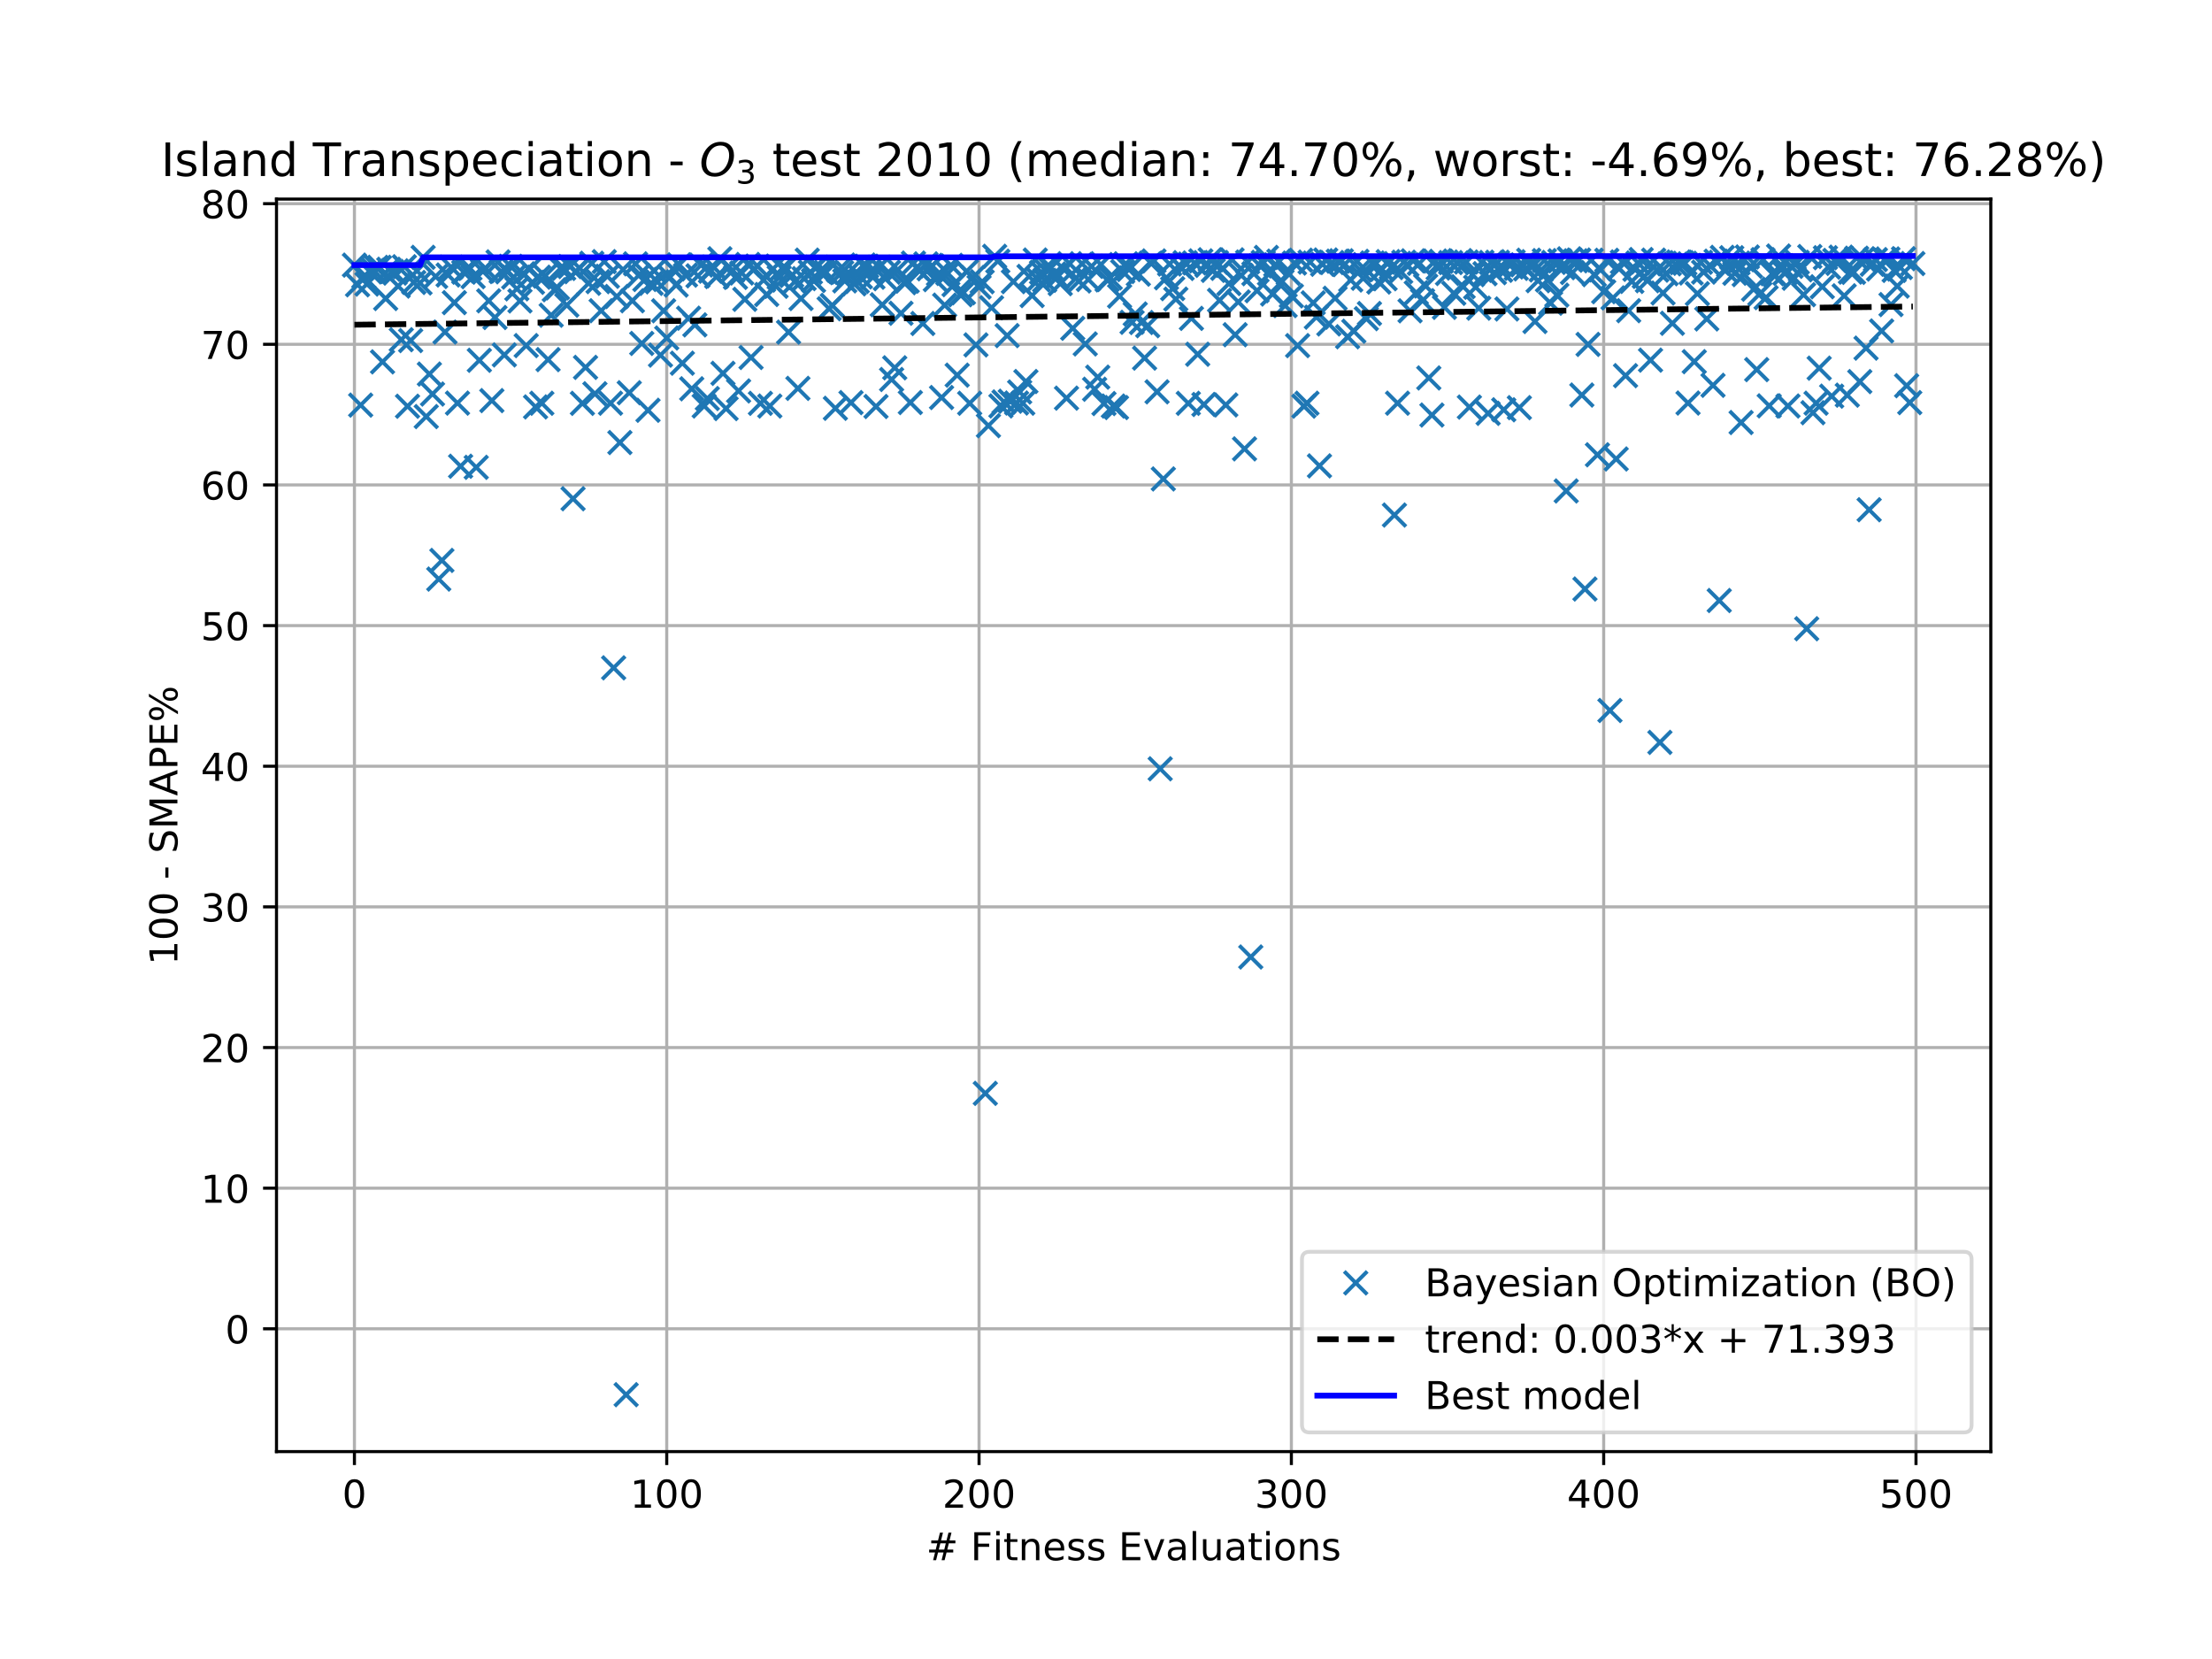 <?xml version="1.0" encoding="utf-8" standalone="no"?>
<!DOCTYPE svg PUBLIC "-//W3C//DTD SVG 1.1//EN"
  "http://www.w3.org/Graphics/SVG/1.1/DTD/svg11.dtd">
<!-- Created with matplotlib (https://matplotlib.org/) -->
<svg height="432pt" version="1.1" viewBox="0 0 576 432" width="576pt" xmlns="http://www.w3.org/2000/svg" xmlns:xlink="http://www.w3.org/1999/xlink">
 <defs>
  <style type="text/css">
*{stroke-linecap:butt;stroke-linejoin:round;white-space:pre;}
  </style>
 </defs>
 <g id="figure_1">
  <g id="patch_1">
   <path d="M 0 432 
L 576 432 
L 576 0 
L 0 0 
z
" style="fill:#ffffff;"/>
  </g>
  <g id="axes_1">
   <g id="patch_2">
    <path d="M 72 378 
L 518.4 378 
L 518.4 51.84 
L 72 51.84 
z
" style="fill:#ffffff;"/>
   </g>
   <g id="matplotlib.axis_1">
    <g id="xtick_1">
     <g id="line2d_1">
      <path clip-path="url(#p9504fc0a3b)" d="M 92.291 378 
L 92.291 51.84 
" style="fill:none;stroke:#b0b0b0;stroke-linecap:square;stroke-width:0.8;"/>
     </g>
     <g id="line2d_2">
      <defs>
       <path d="M 0 0 
L 0 3.5 
" id="m343e5e9585" style="stroke:#000000;stroke-width:0.8;"/>
      </defs>
      <g>
       <use style="stroke:#000000;stroke-width:0.8;" x="92.291" xlink:href="#m343e5e9585" y="378"/>
      </g>
     </g>
     <g id="text_1">
      <!-- 0 -->
      <defs>
       <path d="M 31.781 66.406 
Q 24.172 66.406 20.328 58.906 
Q 16.5 51.422 16.5 36.375 
Q 16.5 21.391 20.328 13.891 
Q 24.172 6.391 31.781 6.391 
Q 39.453 6.391 43.281 13.891 
Q 47.125 21.391 47.125 36.375 
Q 47.125 51.422 43.281 58.906 
Q 39.453 66.406 31.781 66.406 
z
M 31.781 74.219 
Q 44.047 74.219 50.516 64.516 
Q 56.984 54.828 56.984 36.375 
Q 56.984 17.969 50.516 8.266 
Q 44.047 -1.422 31.781 -1.422 
Q 19.531 -1.422 13.062 8.266 
Q 6.594 17.969 6.594 36.375 
Q 6.594 54.828 13.062 64.516 
Q 19.531 74.219 31.781 74.219 
z
" id="DejaVuSans-48"/>
      </defs>
      <g transform="translate(89.11 392.598)scale(0.1 -0.1)">
       <use xlink:href="#DejaVuSans-48"/>
      </g>
     </g>
    </g>
    <g id="xtick_2">
     <g id="line2d_3">
      <path clip-path="url(#p9504fc0a3b)" d="M 173.617 378 
L 173.617 51.84 
" style="fill:none;stroke:#b0b0b0;stroke-linecap:square;stroke-width:0.8;"/>
     </g>
     <g id="line2d_4">
      <g>
       <use style="stroke:#000000;stroke-width:0.8;" x="173.617" xlink:href="#m343e5e9585" y="378"/>
      </g>
     </g>
     <g id="text_2">
      <!-- 100 -->
      <defs>
       <path d="M 12.406 8.297 
L 28.516 8.297 
L 28.516 63.922 
L 10.984 60.406 
L 10.984 69.391 
L 28.422 72.906 
L 38.281 72.906 
L 38.281 8.297 
L 54.391 8.297 
L 54.391 0 
L 12.406 0 
z
" id="DejaVuSans-49"/>
      </defs>
      <g transform="translate(164.073 392.598)scale(0.1 -0.1)">
       <use xlink:href="#DejaVuSans-49"/>
       <use x="63.623" xlink:href="#DejaVuSans-48"/>
       <use x="127.246" xlink:href="#DejaVuSans-48"/>
      </g>
     </g>
    </g>
    <g id="xtick_3">
     <g id="line2d_5">
      <path clip-path="url(#p9504fc0a3b)" d="M 254.943 378 
L 254.943 51.84 
" style="fill:none;stroke:#b0b0b0;stroke-linecap:square;stroke-width:0.8;"/>
     </g>
     <g id="line2d_6">
      <g>
       <use style="stroke:#000000;stroke-width:0.8;" x="254.943" xlink:href="#m343e5e9585" y="378"/>
      </g>
     </g>
     <g id="text_3">
      <!-- 200 -->
      <defs>
       <path d="M 19.188 8.297 
L 53.609 8.297 
L 53.609 0 
L 7.328 0 
L 7.328 8.297 
Q 12.938 14.109 22.625 23.891 
Q 32.328 33.688 34.812 36.531 
Q 39.547 41.844 41.422 45.531 
Q 43.312 49.219 43.312 52.781 
Q 43.312 58.594 39.234 62.25 
Q 35.156 65.922 28.609 65.922 
Q 23.969 65.922 18.812 64.312 
Q 13.672 62.703 7.812 59.422 
L 7.812 69.391 
Q 13.766 71.781 18.938 73 
Q 24.125 74.219 28.422 74.219 
Q 39.75 74.219 46.484 68.547 
Q 53.219 62.891 53.219 53.422 
Q 53.219 48.922 51.531 44.891 
Q 49.859 40.875 45.406 35.406 
Q 44.188 33.984 37.641 27.219 
Q 31.109 20.453 19.188 8.297 
z
" id="DejaVuSans-50"/>
      </defs>
      <g transform="translate(245.4 392.598)scale(0.1 -0.1)">
       <use xlink:href="#DejaVuSans-50"/>
       <use x="63.623" xlink:href="#DejaVuSans-48"/>
       <use x="127.246" xlink:href="#DejaVuSans-48"/>
      </g>
     </g>
    </g>
    <g id="xtick_4">
     <g id="line2d_7">
      <path clip-path="url(#p9504fc0a3b)" d="M 336.27 378 
L 336.27 51.84 
" style="fill:none;stroke:#b0b0b0;stroke-linecap:square;stroke-width:0.8;"/>
     </g>
     <g id="line2d_8">
      <g>
       <use style="stroke:#000000;stroke-width:0.8;" x="336.27" xlink:href="#m343e5e9585" y="378"/>
      </g>
     </g>
     <g id="text_4">
      <!-- 300 -->
      <defs>
       <path d="M 40.578 39.312 
Q 47.656 37.797 51.625 33 
Q 55.609 28.219 55.609 21.188 
Q 55.609 10.406 48.188 4.484 
Q 40.766 -1.422 27.094 -1.422 
Q 22.516 -1.422 17.656 -0.516 
Q 12.797 0.391 7.625 2.203 
L 7.625 11.719 
Q 11.719 9.328 16.594 8.109 
Q 21.484 6.891 26.812 6.891 
Q 36.078 6.891 40.938 10.547 
Q 45.797 14.203 45.797 21.188 
Q 45.797 27.641 41.281 31.266 
Q 36.766 34.906 28.719 34.906 
L 20.219 34.906 
L 20.219 43.016 
L 29.109 43.016 
Q 36.375 43.016 40.234 45.922 
Q 44.094 48.828 44.094 54.297 
Q 44.094 59.906 40.109 62.906 
Q 36.141 65.922 28.719 65.922 
Q 24.656 65.922 20.016 65.031 
Q 15.375 64.156 9.812 62.312 
L 9.812 71.094 
Q 15.438 72.656 20.344 73.438 
Q 25.25 74.219 29.594 74.219 
Q 40.828 74.219 47.359 69.109 
Q 53.906 64.016 53.906 55.328 
Q 53.906 49.266 50.438 45.094 
Q 46.969 40.922 40.578 39.312 
z
" id="DejaVuSans-51"/>
      </defs>
      <g transform="translate(326.726 392.598)scale(0.1 -0.1)">
       <use xlink:href="#DejaVuSans-51"/>
       <use x="63.623" xlink:href="#DejaVuSans-48"/>
       <use x="127.246" xlink:href="#DejaVuSans-48"/>
      </g>
     </g>
    </g>
    <g id="xtick_5">
     <g id="line2d_9">
      <path clip-path="url(#p9504fc0a3b)" d="M 417.596 378 
L 417.596 51.84 
" style="fill:none;stroke:#b0b0b0;stroke-linecap:square;stroke-width:0.8;"/>
     </g>
     <g id="line2d_10">
      <g>
       <use style="stroke:#000000;stroke-width:0.8;" x="417.596" xlink:href="#m343e5e9585" y="378"/>
      </g>
     </g>
     <g id="text_5">
      <!-- 400 -->
      <defs>
       <path d="M 37.797 64.312 
L 12.891 25.391 
L 37.797 25.391 
z
M 35.203 72.906 
L 47.609 72.906 
L 47.609 25.391 
L 58.016 25.391 
L 58.016 17.188 
L 47.609 17.188 
L 47.609 0 
L 37.797 0 
L 37.797 17.188 
L 4.891 17.188 
L 4.891 26.703 
z
" id="DejaVuSans-52"/>
      </defs>
      <g transform="translate(408.052 392.598)scale(0.1 -0.1)">
       <use xlink:href="#DejaVuSans-52"/>
       <use x="63.623" xlink:href="#DejaVuSans-48"/>
       <use x="127.246" xlink:href="#DejaVuSans-48"/>
      </g>
     </g>
    </g>
    <g id="xtick_6">
     <g id="line2d_11">
      <path clip-path="url(#p9504fc0a3b)" d="M 498.922 378 
L 498.922 51.84 
" style="fill:none;stroke:#b0b0b0;stroke-linecap:square;stroke-width:0.8;"/>
     </g>
     <g id="line2d_12">
      <g>
       <use style="stroke:#000000;stroke-width:0.8;" x="498.922" xlink:href="#m343e5e9585" y="378"/>
      </g>
     </g>
     <g id="text_6">
      <!-- 500 -->
      <defs>
       <path d="M 10.797 72.906 
L 49.516 72.906 
L 49.516 64.594 
L 19.828 64.594 
L 19.828 46.734 
Q 21.969 47.469 24.109 47.828 
Q 26.266 48.188 28.422 48.188 
Q 40.625 48.188 47.75 41.5 
Q 54.891 34.812 54.891 23.391 
Q 54.891 11.625 47.562 5.094 
Q 40.234 -1.422 26.906 -1.422 
Q 22.312 -1.422 17.547 -0.641 
Q 12.797 0.141 7.719 1.703 
L 7.719 11.625 
Q 12.109 9.234 16.797 8.062 
Q 21.484 6.891 26.703 6.891 
Q 35.156 6.891 40.078 11.328 
Q 45.016 15.766 45.016 23.391 
Q 45.016 31 40.078 35.438 
Q 35.156 39.891 26.703 39.891 
Q 22.75 39.891 18.812 39.016 
Q 14.891 38.141 10.797 36.281 
z
" id="DejaVuSans-53"/>
      </defs>
      <g transform="translate(489.379 392.598)scale(0.1 -0.1)">
       <use xlink:href="#DejaVuSans-53"/>
       <use x="63.623" xlink:href="#DejaVuSans-48"/>
       <use x="127.246" xlink:href="#DejaVuSans-48"/>
      </g>
     </g>
    </g>
    <g id="text_7">
     <!-- # Fitness Evaluations -->
     <defs>
      <path d="M 51.125 44 
L 36.922 44 
L 32.812 27.688 
L 47.125 27.688 
z
M 43.797 71.781 
L 38.719 51.516 
L 52.984 51.516 
L 58.109 71.781 
L 65.922 71.781 
L 60.891 51.516 
L 76.125 51.516 
L 76.125 44 
L 58.984 44 
L 54.984 27.688 
L 70.516 27.688 
L 70.516 20.219 
L 53.078 20.219 
L 48 0 
L 40.188 0 
L 45.219 20.219 
L 30.906 20.219 
L 25.875 0 
L 18.016 0 
L 23.094 20.219 
L 7.719 20.219 
L 7.719 27.688 
L 24.906 27.688 
L 29 44 
L 13.281 44 
L 13.281 51.516 
L 30.906 51.516 
L 35.891 71.781 
z
" id="DejaVuSans-35"/>
      <path id="DejaVuSans-32"/>
      <path d="M 9.812 72.906 
L 51.703 72.906 
L 51.703 64.594 
L 19.672 64.594 
L 19.672 43.109 
L 48.578 43.109 
L 48.578 34.812 
L 19.672 34.812 
L 19.672 0 
L 9.812 0 
z
" id="DejaVuSans-70"/>
      <path d="M 9.422 54.688 
L 18.406 54.688 
L 18.406 0 
L 9.422 0 
z
M 9.422 75.984 
L 18.406 75.984 
L 18.406 64.594 
L 9.422 64.594 
z
" id="DejaVuSans-105"/>
      <path d="M 18.312 70.219 
L 18.312 54.688 
L 36.812 54.688 
L 36.812 47.703 
L 18.312 47.703 
L 18.312 18.016 
Q 18.312 11.328 20.141 9.422 
Q 21.969 7.516 27.594 7.516 
L 36.812 7.516 
L 36.812 0 
L 27.594 0 
Q 17.188 0 13.234 3.875 
Q 9.281 7.766 9.281 18.016 
L 9.281 47.703 
L 2.688 47.703 
L 2.688 54.688 
L 9.281 54.688 
L 9.281 70.219 
z
" id="DejaVuSans-116"/>
      <path d="M 54.891 33.016 
L 54.891 0 
L 45.906 0 
L 45.906 32.719 
Q 45.906 40.484 42.875 44.328 
Q 39.844 48.188 33.797 48.188 
Q 26.516 48.188 22.312 43.547 
Q 18.109 38.922 18.109 30.906 
L 18.109 0 
L 9.078 0 
L 9.078 54.688 
L 18.109 54.688 
L 18.109 46.188 
Q 21.344 51.125 25.703 53.562 
Q 30.078 56 35.797 56 
Q 45.219 56 50.047 50.172 
Q 54.891 44.344 54.891 33.016 
z
" id="DejaVuSans-110"/>
      <path d="M 56.203 29.594 
L 56.203 25.203 
L 14.891 25.203 
Q 15.484 15.922 20.484 11.062 
Q 25.484 6.203 34.422 6.203 
Q 39.594 6.203 44.453 7.469 
Q 49.312 8.734 54.109 11.281 
L 54.109 2.781 
Q 49.266 0.734 44.188 -0.344 
Q 39.109 -1.422 33.891 -1.422 
Q 20.797 -1.422 13.156 6.188 
Q 5.516 13.812 5.516 26.812 
Q 5.516 40.234 12.766 48.109 
Q 20.016 56 32.328 56 
Q 43.359 56 49.781 48.891 
Q 56.203 41.797 56.203 29.594 
z
M 47.219 32.234 
Q 47.125 39.594 43.094 43.984 
Q 39.062 48.391 32.422 48.391 
Q 24.906 48.391 20.391 44.141 
Q 15.875 39.891 15.188 32.172 
z
" id="DejaVuSans-101"/>
      <path d="M 44.281 53.078 
L 44.281 44.578 
Q 40.484 46.531 36.375 47.5 
Q 32.281 48.484 27.875 48.484 
Q 21.188 48.484 17.844 46.438 
Q 14.5 44.391 14.5 40.281 
Q 14.5 37.156 16.891 35.375 
Q 19.281 33.594 26.516 31.984 
L 29.594 31.297 
Q 39.156 29.25 43.188 25.516 
Q 47.219 21.781 47.219 15.094 
Q 47.219 7.469 41.188 3.016 
Q 35.156 -1.422 24.609 -1.422 
Q 20.219 -1.422 15.453 -0.562 
Q 10.688 0.297 5.422 2 
L 5.422 11.281 
Q 10.406 8.688 15.234 7.391 
Q 20.062 6.109 24.812 6.109 
Q 31.156 6.109 34.562 8.281 
Q 37.984 10.453 37.984 14.406 
Q 37.984 18.062 35.516 20.016 
Q 33.062 21.969 24.703 23.781 
L 21.578 24.516 
Q 13.234 26.266 9.516 29.906 
Q 5.812 33.547 5.812 39.891 
Q 5.812 47.609 11.281 51.797 
Q 16.75 56 26.812 56 
Q 31.781 56 36.172 55.266 
Q 40.578 54.547 44.281 53.078 
z
" id="DejaVuSans-115"/>
      <path d="M 9.812 72.906 
L 55.906 72.906 
L 55.906 64.594 
L 19.672 64.594 
L 19.672 43.016 
L 54.391 43.016 
L 54.391 34.719 
L 19.672 34.719 
L 19.672 8.297 
L 56.781 8.297 
L 56.781 0 
L 9.812 0 
z
" id="DejaVuSans-69"/>
      <path d="M 2.984 54.688 
L 12.5 54.688 
L 29.594 8.797 
L 46.688 54.688 
L 56.203 54.688 
L 35.688 0 
L 23.484 0 
z
" id="DejaVuSans-118"/>
      <path d="M 34.281 27.484 
Q 23.391 27.484 19.188 25 
Q 14.984 22.516 14.984 16.5 
Q 14.984 11.719 18.141 8.906 
Q 21.297 6.109 26.703 6.109 
Q 34.188 6.109 38.703 11.406 
Q 43.219 16.703 43.219 25.484 
L 43.219 27.484 
z
M 52.203 31.203 
L 52.203 0 
L 43.219 0 
L 43.219 8.297 
Q 40.141 3.328 35.547 0.953 
Q 30.953 -1.422 24.312 -1.422 
Q 15.922 -1.422 10.953 3.297 
Q 6 8.016 6 15.922 
Q 6 25.141 12.172 29.828 
Q 18.359 34.516 30.609 34.516 
L 43.219 34.516 
L 43.219 35.406 
Q 43.219 41.609 39.141 45 
Q 35.062 48.391 27.688 48.391 
Q 23 48.391 18.547 47.266 
Q 14.109 46.141 10.016 43.891 
L 10.016 52.203 
Q 14.938 54.109 19.578 55.047 
Q 24.219 56 28.609 56 
Q 40.484 56 46.344 49.844 
Q 52.203 43.703 52.203 31.203 
z
" id="DejaVuSans-97"/>
      <path d="M 9.422 75.984 
L 18.406 75.984 
L 18.406 0 
L 9.422 0 
z
" id="DejaVuSans-108"/>
      <path d="M 8.5 21.578 
L 8.5 54.688 
L 17.484 54.688 
L 17.484 21.922 
Q 17.484 14.156 20.5 10.266 
Q 23.531 6.391 29.594 6.391 
Q 36.859 6.391 41.078 11.031 
Q 45.312 15.672 45.312 23.688 
L 45.312 54.688 
L 54.297 54.688 
L 54.297 0 
L 45.312 0 
L 45.312 8.406 
Q 42.047 3.422 37.719 1 
Q 33.406 -1.422 27.688 -1.422 
Q 18.266 -1.422 13.375 4.438 
Q 8.5 10.297 8.5 21.578 
z
M 31.109 56 
z
" id="DejaVuSans-117"/>
      <path d="M 30.609 48.391 
Q 23.391 48.391 19.188 42.75 
Q 14.984 37.109 14.984 27.297 
Q 14.984 17.484 19.156 11.844 
Q 23.344 6.203 30.609 6.203 
Q 37.797 6.203 41.984 11.859 
Q 46.188 17.531 46.188 27.297 
Q 46.188 37.016 41.984 42.703 
Q 37.797 48.391 30.609 48.391 
z
M 30.609 56 
Q 42.328 56 49.016 48.375 
Q 55.719 40.766 55.719 27.297 
Q 55.719 13.875 49.016 6.219 
Q 42.328 -1.422 30.609 -1.422 
Q 18.844 -1.422 12.172 6.219 
Q 5.516 13.875 5.516 27.297 
Q 5.516 40.766 12.172 48.375 
Q 18.844 56 30.609 56 
z
" id="DejaVuSans-111"/>
     </defs>
     <g transform="translate(241.171 406.277)scale(0.1 -0.1)">
      <use xlink:href="#DejaVuSans-35"/>
      <use x="83.789" xlink:href="#DejaVuSans-32"/>
      <use x="115.576" xlink:href="#DejaVuSans-70"/>
      <use x="172.986" xlink:href="#DejaVuSans-105"/>
      <use x="200.77" xlink:href="#DejaVuSans-116"/>
      <use x="239.979" xlink:href="#DejaVuSans-110"/>
      <use x="303.357" xlink:href="#DejaVuSans-101"/>
      <use x="364.881" xlink:href="#DejaVuSans-115"/>
      <use x="416.98" xlink:href="#DejaVuSans-115"/>
      <use x="469.08" xlink:href="#DejaVuSans-32"/>
      <use x="500.867" xlink:href="#DejaVuSans-69"/>
      <use x="564.051" xlink:href="#DejaVuSans-118"/>
      <use x="623.23" xlink:href="#DejaVuSans-97"/>
      <use x="684.51" xlink:href="#DejaVuSans-108"/>
      <use x="712.293" xlink:href="#DejaVuSans-117"/>
      <use x="775.672" xlink:href="#DejaVuSans-97"/>
      <use x="836.951" xlink:href="#DejaVuSans-116"/>
      <use x="876.16" xlink:href="#DejaVuSans-105"/>
      <use x="903.943" xlink:href="#DejaVuSans-111"/>
      <use x="965.125" xlink:href="#DejaVuSans-110"/>
      <use x="1028.504" xlink:href="#DejaVuSans-115"/>
     </g>
    </g>
   </g>
   <g id="matplotlib.axis_2">
    <g id="ytick_1">
     <g id="line2d_13">
      <path clip-path="url(#p9504fc0a3b)" d="M 72 346.016 
L 518.4 346.016 
" style="fill:none;stroke:#b0b0b0;stroke-linecap:square;stroke-width:0.8;"/>
     </g>
     <g id="line2d_14">
      <defs>
       <path d="M 0 0 
L -3.5 0 
" id="md08430ba18" style="stroke:#000000;stroke-width:0.8;"/>
      </defs>
      <g>
       <use style="stroke:#000000;stroke-width:0.8;" x="72" xlink:href="#md08430ba18" y="346.016"/>
      </g>
     </g>
     <g id="text_8">
      <!-- 0 -->
      <g transform="translate(58.638 349.815)scale(0.1 -0.1)">
       <use xlink:href="#DejaVuSans-48"/>
      </g>
     </g>
    </g>
    <g id="ytick_2">
     <g id="line2d_15">
      <path clip-path="url(#p9504fc0a3b)" d="M 72 309.393 
L 518.4 309.393 
" style="fill:none;stroke:#b0b0b0;stroke-linecap:square;stroke-width:0.8;"/>
     </g>
     <g id="line2d_16">
      <g>
       <use style="stroke:#000000;stroke-width:0.8;" x="72" xlink:href="#md08430ba18" y="309.393"/>
      </g>
     </g>
     <g id="text_9">
      <!-- 10 -->
      <g transform="translate(52.275 313.193)scale(0.1 -0.1)">
       <use xlink:href="#DejaVuSans-49"/>
       <use x="63.623" xlink:href="#DejaVuSans-48"/>
      </g>
     </g>
    </g>
    <g id="ytick_3">
     <g id="line2d_17">
      <path clip-path="url(#p9504fc0a3b)" d="M 72 272.771 
L 518.4 272.771 
" style="fill:none;stroke:#b0b0b0;stroke-linecap:square;stroke-width:0.8;"/>
     </g>
     <g id="line2d_18">
      <g>
       <use style="stroke:#000000;stroke-width:0.8;" x="72" xlink:href="#md08430ba18" y="272.771"/>
      </g>
     </g>
     <g id="text_10">
      <!-- 20 -->
      <g transform="translate(52.275 276.57)scale(0.1 -0.1)">
       <use xlink:href="#DejaVuSans-50"/>
       <use x="63.623" xlink:href="#DejaVuSans-48"/>
      </g>
     </g>
    </g>
    <g id="ytick_4">
     <g id="line2d_19">
      <path clip-path="url(#p9504fc0a3b)" d="M 72 236.149 
L 518.4 236.149 
" style="fill:none;stroke:#b0b0b0;stroke-linecap:square;stroke-width:0.8;"/>
     </g>
     <g id="line2d_20">
      <g>
       <use style="stroke:#000000;stroke-width:0.8;" x="72" xlink:href="#md08430ba18" y="236.149"/>
      </g>
     </g>
     <g id="text_11">
      <!-- 30 -->
      <g transform="translate(52.275 239.948)scale(0.1 -0.1)">
       <use xlink:href="#DejaVuSans-51"/>
       <use x="63.623" xlink:href="#DejaVuSans-48"/>
      </g>
     </g>
    </g>
    <g id="ytick_5">
     <g id="line2d_21">
      <path clip-path="url(#p9504fc0a3b)" d="M 72 199.526 
L 518.4 199.526 
" style="fill:none;stroke:#b0b0b0;stroke-linecap:square;stroke-width:0.8;"/>
     </g>
     <g id="line2d_22">
      <g>
       <use style="stroke:#000000;stroke-width:0.8;" x="72" xlink:href="#md08430ba18" y="199.526"/>
      </g>
     </g>
     <g id="text_12">
      <!-- 40 -->
      <g transform="translate(52.275 203.326)scale(0.1 -0.1)">
       <use xlink:href="#DejaVuSans-52"/>
       <use x="63.623" xlink:href="#DejaVuSans-48"/>
      </g>
     </g>
    </g>
    <g id="ytick_6">
     <g id="line2d_23">
      <path clip-path="url(#p9504fc0a3b)" d="M 72 162.904 
L 518.4 162.904 
" style="fill:none;stroke:#b0b0b0;stroke-linecap:square;stroke-width:0.8;"/>
     </g>
     <g id="line2d_24">
      <g>
       <use style="stroke:#000000;stroke-width:0.8;" x="72" xlink:href="#md08430ba18" y="162.904"/>
      </g>
     </g>
     <g id="text_13">
      <!-- 50 -->
      <g transform="translate(52.275 166.703)scale(0.1 -0.1)">
       <use xlink:href="#DejaVuSans-53"/>
       <use x="63.623" xlink:href="#DejaVuSans-48"/>
      </g>
     </g>
    </g>
    <g id="ytick_7">
     <g id="line2d_25">
      <path clip-path="url(#p9504fc0a3b)" d="M 72 126.282 
L 518.4 126.282 
" style="fill:none;stroke:#b0b0b0;stroke-linecap:square;stroke-width:0.8;"/>
     </g>
     <g id="line2d_26">
      <g>
       <use style="stroke:#000000;stroke-width:0.8;" x="72" xlink:href="#md08430ba18" y="126.282"/>
      </g>
     </g>
     <g id="text_14">
      <!-- 60 -->
      <defs>
       <path d="M 33.016 40.375 
Q 26.375 40.375 22.484 35.828 
Q 18.609 31.297 18.609 23.391 
Q 18.609 15.531 22.484 10.953 
Q 26.375 6.391 33.016 6.391 
Q 39.656 6.391 43.531 10.953 
Q 47.406 15.531 47.406 23.391 
Q 47.406 31.297 43.531 35.828 
Q 39.656 40.375 33.016 40.375 
z
M 52.594 71.297 
L 52.594 62.312 
Q 48.875 64.062 45.094 64.984 
Q 41.312 65.922 37.594 65.922 
Q 27.828 65.922 22.672 59.328 
Q 17.531 52.734 16.797 39.406 
Q 19.672 43.656 24.016 45.922 
Q 28.375 48.188 33.594 48.188 
Q 44.578 48.188 50.953 41.516 
Q 57.328 34.859 57.328 23.391 
Q 57.328 12.156 50.688 5.359 
Q 44.047 -1.422 33.016 -1.422 
Q 20.359 -1.422 13.672 8.266 
Q 6.984 17.969 6.984 36.375 
Q 6.984 53.656 15.188 63.938 
Q 23.391 74.219 37.203 74.219 
Q 40.922 74.219 44.703 73.484 
Q 48.484 72.75 52.594 71.297 
z
" id="DejaVuSans-54"/>
      </defs>
      <g transform="translate(52.275 130.081)scale(0.1 -0.1)">
       <use xlink:href="#DejaVuSans-54"/>
       <use x="63.623" xlink:href="#DejaVuSans-48"/>
      </g>
     </g>
    </g>
    <g id="ytick_8">
     <g id="line2d_27">
      <path clip-path="url(#p9504fc0a3b)" d="M 72 89.659 
L 518.4 89.659 
" style="fill:none;stroke:#b0b0b0;stroke-linecap:square;stroke-width:0.8;"/>
     </g>
     <g id="line2d_28">
      <g>
       <use style="stroke:#000000;stroke-width:0.8;" x="72" xlink:href="#md08430ba18" y="89.659"/>
      </g>
     </g>
     <g id="text_15">
      <!-- 70 -->
      <defs>
       <path d="M 8.203 72.906 
L 55.078 72.906 
L 55.078 68.703 
L 28.609 0 
L 18.312 0 
L 43.219 64.594 
L 8.203 64.594 
z
" id="DejaVuSans-55"/>
      </defs>
      <g transform="translate(52.275 93.459)scale(0.1 -0.1)">
       <use xlink:href="#DejaVuSans-55"/>
       <use x="63.623" xlink:href="#DejaVuSans-48"/>
      </g>
     </g>
    </g>
    <g id="ytick_9">
     <g id="line2d_29">
      <path clip-path="url(#p9504fc0a3b)" d="M 72 53.037 
L 518.4 53.037 
" style="fill:none;stroke:#b0b0b0;stroke-linecap:square;stroke-width:0.8;"/>
     </g>
     <g id="line2d_30">
      <g>
       <use style="stroke:#000000;stroke-width:0.8;" x="72" xlink:href="#md08430ba18" y="53.037"/>
      </g>
     </g>
     <g id="text_16">
      <!-- 80 -->
      <defs>
       <path d="M 31.781 34.625 
Q 24.75 34.625 20.719 30.859 
Q 16.703 27.094 16.703 20.516 
Q 16.703 13.922 20.719 10.156 
Q 24.75 6.391 31.781 6.391 
Q 38.812 6.391 42.859 10.172 
Q 46.922 13.969 46.922 20.516 
Q 46.922 27.094 42.891 30.859 
Q 38.875 34.625 31.781 34.625 
z
M 21.922 38.812 
Q 15.578 40.375 12.031 44.719 
Q 8.5 49.078 8.5 55.328 
Q 8.5 64.062 14.719 69.141 
Q 20.953 74.219 31.781 74.219 
Q 42.672 74.219 48.875 69.141 
Q 55.078 64.062 55.078 55.328 
Q 55.078 49.078 51.531 44.719 
Q 48 40.375 41.703 38.812 
Q 48.828 37.156 52.797 32.312 
Q 56.781 27.484 56.781 20.516 
Q 56.781 9.906 50.312 4.234 
Q 43.844 -1.422 31.781 -1.422 
Q 19.734 -1.422 13.25 4.234 
Q 6.781 9.906 6.781 20.516 
Q 6.781 27.484 10.781 32.312 
Q 14.797 37.156 21.922 38.812 
z
M 18.312 54.391 
Q 18.312 48.734 21.844 45.562 
Q 25.391 42.391 31.781 42.391 
Q 38.141 42.391 41.719 45.562 
Q 45.312 48.734 45.312 54.391 
Q 45.312 60.062 41.719 63.234 
Q 38.141 66.406 31.781 66.406 
Q 25.391 66.406 21.844 63.234 
Q 18.312 60.062 18.312 54.391 
z
" id="DejaVuSans-56"/>
      </defs>
      <g transform="translate(52.275 56.836)scale(0.1 -0.1)">
       <use xlink:href="#DejaVuSans-56"/>
       <use x="63.623" xlink:href="#DejaVuSans-48"/>
      </g>
     </g>
    </g>
    <g id="text_17">
     <!-- 100 - SMAPE% -->
     <defs>
      <path d="M 4.891 31.391 
L 31.203 31.391 
L 31.203 23.391 
L 4.891 23.391 
z
" id="DejaVuSans-45"/>
      <path d="M 53.516 70.516 
L 53.516 60.891 
Q 47.906 63.578 42.922 64.891 
Q 37.938 66.219 33.297 66.219 
Q 25.25 66.219 20.875 63.094 
Q 16.5 59.969 16.5 54.203 
Q 16.5 49.359 19.406 46.891 
Q 22.312 44.438 30.422 42.922 
L 36.375 41.703 
Q 47.406 39.594 52.656 34.297 
Q 57.906 29 57.906 20.125 
Q 57.906 9.516 50.797 4.047 
Q 43.703 -1.422 29.984 -1.422 
Q 24.812 -1.422 18.969 -0.25 
Q 13.141 0.922 6.891 3.219 
L 6.891 13.375 
Q 12.891 10.016 18.656 8.297 
Q 24.422 6.594 29.984 6.594 
Q 38.422 6.594 43.016 9.906 
Q 47.609 13.234 47.609 19.391 
Q 47.609 24.75 44.312 27.781 
Q 41.016 30.812 33.5 32.328 
L 27.484 33.5 
Q 16.453 35.688 11.516 40.375 
Q 6.594 45.062 6.594 53.422 
Q 6.594 63.094 13.406 68.656 
Q 20.219 74.219 32.172 74.219 
Q 37.312 74.219 42.625 73.281 
Q 47.953 72.359 53.516 70.516 
z
" id="DejaVuSans-83"/>
      <path d="M 9.812 72.906 
L 24.516 72.906 
L 43.109 23.297 
L 61.812 72.906 
L 76.516 72.906 
L 76.516 0 
L 66.891 0 
L 66.891 64.016 
L 48.094 14.016 
L 38.188 14.016 
L 19.391 64.016 
L 19.391 0 
L 9.812 0 
z
" id="DejaVuSans-77"/>
      <path d="M 34.188 63.188 
L 20.797 26.906 
L 47.609 26.906 
z
M 28.609 72.906 
L 39.797 72.906 
L 67.578 0 
L 57.328 0 
L 50.688 18.703 
L 17.828 18.703 
L 11.188 0 
L 0.781 0 
z
" id="DejaVuSans-65"/>
      <path d="M 19.672 64.797 
L 19.672 37.406 
L 32.078 37.406 
Q 38.969 37.406 42.719 40.969 
Q 46.484 44.531 46.484 51.125 
Q 46.484 57.672 42.719 61.234 
Q 38.969 64.797 32.078 64.797 
z
M 9.812 72.906 
L 32.078 72.906 
Q 44.344 72.906 50.609 67.359 
Q 56.891 61.812 56.891 51.125 
Q 56.891 40.328 50.609 34.812 
Q 44.344 29.297 32.078 29.297 
L 19.672 29.297 
L 19.672 0 
L 9.812 0 
z
" id="DejaVuSans-80"/>
      <path d="M 72.703 32.078 
Q 68.453 32.078 66.031 28.469 
Q 63.625 24.859 63.625 18.406 
Q 63.625 12.062 66.031 8.422 
Q 68.453 4.781 72.703 4.781 
Q 76.859 4.781 79.266 8.422 
Q 81.688 12.062 81.688 18.406 
Q 81.688 24.812 79.266 28.438 
Q 76.859 32.078 72.703 32.078 
z
M 72.703 38.281 
Q 80.422 38.281 84.953 32.906 
Q 89.5 27.547 89.5 18.406 
Q 89.5 9.281 84.938 3.922 
Q 80.375 -1.422 72.703 -1.422 
Q 64.891 -1.422 60.344 3.922 
Q 55.812 9.281 55.812 18.406 
Q 55.812 27.594 60.375 32.938 
Q 64.938 38.281 72.703 38.281 
z
M 22.312 68.016 
Q 18.109 68.016 15.688 64.375 
Q 13.281 60.75 13.281 54.391 
Q 13.281 47.953 15.672 44.328 
Q 18.062 40.719 22.312 40.719 
Q 26.562 40.719 28.969 44.328 
Q 31.391 47.953 31.391 54.391 
Q 31.391 60.688 28.953 64.344 
Q 26.516 68.016 22.312 68.016 
z
M 66.406 74.219 
L 74.219 74.219 
L 28.609 -1.422 
L 20.797 -1.422 
z
M 22.312 74.219 
Q 30.031 74.219 34.609 68.875 
Q 39.203 63.531 39.203 54.391 
Q 39.203 45.172 34.641 39.844 
Q 30.078 34.516 22.312 34.516 
Q 14.547 34.516 10.031 39.859 
Q 5.516 45.219 5.516 54.391 
Q 5.516 63.484 10.047 68.844 
Q 14.594 74.219 22.312 74.219 
z
" id="DejaVuSans-37"/>
     </defs>
     <g transform="translate(46.195 251.279)rotate(-90)scale(0.1 -0.1)">
      <use xlink:href="#DejaVuSans-49"/>
      <use x="63.623" xlink:href="#DejaVuSans-48"/>
      <use x="127.246" xlink:href="#DejaVuSans-48"/>
      <use x="190.869" xlink:href="#DejaVuSans-32"/>
      <use x="222.656" xlink:href="#DejaVuSans-45"/>
      <use x="258.74" xlink:href="#DejaVuSans-32"/>
      <use x="290.527" xlink:href="#DejaVuSans-83"/>
      <use x="354.004" xlink:href="#DejaVuSans-77"/>
      <use x="440.283" xlink:href="#DejaVuSans-65"/>
      <use x="508.691" xlink:href="#DejaVuSans-80"/>
      <use x="568.994" xlink:href="#DejaVuSans-69"/>
      <use x="632.178" xlink:href="#DejaVuSans-37"/>
     </g>
    </g>
   </g>
   <g id="line2d_31">
    <defs>
     <path d="M -3 3 
L 3 -3 
M -3 -3 
L 3 3 
" id="m6a458c6b52" style="stroke:#1f77b4;"/>
    </defs>
    <g clip-path="url(#p9504fc0a3b)">
     <use style="fill:#1f77b4;stroke:#1f77b4;" x="92.291" xlink:href="#m6a458c6b52" y="69.035"/>
     <use style="fill:#1f77b4;stroke:#1f77b4;" x="93.104" xlink:href="#m6a458c6b52" y="74.162"/>
     <use style="fill:#1f77b4;stroke:#1f77b4;" x="93.917" xlink:href="#m6a458c6b52" y="105.487"/>
     <use style="fill:#1f77b4;stroke:#1f77b4;" x="94.731" xlink:href="#m6a458c6b52" y="72.015"/>
     <use style="fill:#1f77b4;stroke:#1f77b4;" x="95.544" xlink:href="#m6a458c6b52" y="73.974"/>
     <use style="fill:#1f77b4;stroke:#1f77b4;" x="96.357" xlink:href="#m6a458c6b52" y="70.8"/>
     <use style="fill:#1f77b4;stroke:#1f77b4;" x="97.17" xlink:href="#m6a458c6b52" y="70.327"/>
     <use style="fill:#1f77b4;stroke:#1f77b4;" x="97.984" xlink:href="#m6a458c6b52" y="69.615"/>
     <use style="fill:#1f77b4;stroke:#1f77b4;" x="98.797" xlink:href="#m6a458c6b52" y="69.6"/>
     <use style="fill:#1f77b4;stroke:#1f77b4;" x="99.61" xlink:href="#m6a458c6b52" y="94.229"/>
     <use style="fill:#1f77b4;stroke:#1f77b4;" x="100.424" xlink:href="#m6a458c6b52" y="77.736"/>
     <use style="fill:#1f77b4;stroke:#1f77b4;" x="101.237" xlink:href="#m6a458c6b52" y="70.117"/>
     <use style="fill:#1f77b4;stroke:#1f77b4;" x="102.05" xlink:href="#m6a458c6b52" y="70.691"/>
     <use style="fill:#1f77b4;stroke:#1f77b4;" x="102.863" xlink:href="#m6a458c6b52" y="71.112"/>
     <use style="fill:#1f77b4;stroke:#1f77b4;" x="103.677" xlink:href="#m6a458c6b52" y="74.496"/>
     <use style="fill:#1f77b4;stroke:#1f77b4;" x="104.49" xlink:href="#m6a458c6b52" y="88.459"/>
     <use style="fill:#1f77b4;stroke:#1f77b4;" x="105.303" xlink:href="#m6a458c6b52" y="69.454"/>
     <use style="fill:#1f77b4;stroke:#1f77b4;" x="106.116" xlink:href="#m6a458c6b52" y="105.787"/>
     <use style="fill:#1f77b4;stroke:#1f77b4;" x="106.93" xlink:href="#m6a458c6b52" y="88.684"/>
     <use style="fill:#1f77b4;stroke:#1f77b4;" x="107.743" xlink:href="#m6a458c6b52" y="73.55"/>
     <use style="fill:#1f77b4;stroke:#1f77b4;" x="108.556" xlink:href="#m6a458c6b52" y="70.516"/>
     <use style="fill:#1f77b4;stroke:#1f77b4;" x="109.369" xlink:href="#m6a458c6b52" y="73.678"/>
     <use style="fill:#1f77b4;stroke:#1f77b4;" x="110.183" xlink:href="#m6a458c6b52" y="67.009"/>
     <use style="fill:#1f77b4;stroke:#1f77b4;" x="110.996" xlink:href="#m6a458c6b52" y="108.475"/>
     <use style="fill:#1f77b4;stroke:#1f77b4;" x="111.809" xlink:href="#m6a458c6b52" y="97.404"/>
     <use style="fill:#1f77b4;stroke:#1f77b4;" x="112.622" xlink:href="#m6a458c6b52" y="102.604"/>
     <use style="fill:#1f77b4;stroke:#1f77b4;" x="113.436" xlink:href="#m6a458c6b52" y="72.005"/>
     <use style="fill:#1f77b4;stroke:#1f77b4;" x="114.249" xlink:href="#m6a458c6b52" y="150.79"/>
     <use style="fill:#1f77b4;stroke:#1f77b4;" x="115.062" xlink:href="#m6a458c6b52" y="145.931"/>
     <use style="fill:#1f77b4;stroke:#1f77b4;" x="115.876" xlink:href="#m6a458c6b52" y="86.462"/>
     <use style="fill:#1f77b4;stroke:#1f77b4;" x="116.689" xlink:href="#m6a458c6b52" y="71.606"/>
     <use style="fill:#1f77b4;stroke:#1f77b4;" x="117.502" xlink:href="#m6a458c6b52" y="69.583"/>
     <use style="fill:#1f77b4;stroke:#1f77b4;" x="118.315" xlink:href="#m6a458c6b52" y="78.805"/>
     <use style="fill:#1f77b4;stroke:#1f77b4;" x="119.129" xlink:href="#m6a458c6b52" y="104.968"/>
     <use style="fill:#1f77b4;stroke:#1f77b4;" x="119.942" xlink:href="#m6a458c6b52" y="121.405"/>
     <use style="fill:#1f77b4;stroke:#1f77b4;" x="120.755" xlink:href="#m6a458c6b52" y="70.872"/>
     <use style="fill:#1f77b4;stroke:#1f77b4;" x="121.568" xlink:href="#m6a458c6b52" y="70.22"/>
     <use style="fill:#1f77b4;stroke:#1f77b4;" x="122.382" xlink:href="#m6a458c6b52" y="69.9"/>
     <use style="fill:#1f77b4;stroke:#1f77b4;" x="123.195" xlink:href="#m6a458c6b52" y="72.042"/>
     <use style="fill:#1f77b4;stroke:#1f77b4;" x="124.008" xlink:href="#m6a458c6b52" y="121.69"/>
     <use style="fill:#1f77b4;stroke:#1f77b4;" x="124.821" xlink:href="#m6a458c6b52" y="93.819"/>
     <use style="fill:#1f77b4;stroke:#1f77b4;" x="125.635" xlink:href="#m6a458c6b52" y="70.547"/>
     <use style="fill:#1f77b4;stroke:#1f77b4;" x="126.448" xlink:href="#m6a458c6b52" y="69.95"/>
     <use style="fill:#1f77b4;stroke:#1f77b4;" x="127.261" xlink:href="#m6a458c6b52" y="78.33"/>
     <use style="fill:#1f77b4;stroke:#1f77b4;" x="128.074" xlink:href="#m6a458c6b52" y="104.317"/>
     <use style="fill:#1f77b4;stroke:#1f77b4;" x="128.888" xlink:href="#m6a458c6b52" y="82.677"/>
     <use style="fill:#1f77b4;stroke:#1f77b4;" x="129.701" xlink:href="#m6a458c6b52" y="68.192"/>
     <use style="fill:#1f77b4;stroke:#1f77b4;" x="130.514" xlink:href="#m6a458c6b52" y="70.71"/>
     <use style="fill:#1f77b4;stroke:#1f77b4;" x="131.328" xlink:href="#m6a458c6b52" y="92.415"/>
     <use style="fill:#1f77b4;stroke:#1f77b4;" x="132.141" xlink:href="#m6a458c6b52" y="70.783"/>
     <use style="fill:#1f77b4;stroke:#1f77b4;" x="132.954" xlink:href="#m6a458c6b52" y="69.351"/>
     <use style="fill:#1f77b4;stroke:#1f77b4;" x="133.767" xlink:href="#m6a458c6b52" y="72.155"/>
     <use style="fill:#1f77b4;stroke:#1f77b4;" x="134.581" xlink:href="#m6a458c6b52" y="75.208"/>
     <use style="fill:#1f77b4;stroke:#1f77b4;" x="135.394" xlink:href="#m6a458c6b52" y="78.366"/>
     <use style="fill:#1f77b4;stroke:#1f77b4;" x="136.207" xlink:href="#m6a458c6b52" y="71.304"/>
     <use style="fill:#1f77b4;stroke:#1f77b4;" x="137.02" xlink:href="#m6a458c6b52" y="89.989"/>
     <use style="fill:#1f77b4;stroke:#1f77b4;" x="137.834" xlink:href="#m6a458c6b52" y="70.175"/>
     <use style="fill:#1f77b4;stroke:#1f77b4;" x="138.647" xlink:href="#m6a458c6b52" y="73.518"/>
     <use style="fill:#1f77b4;stroke:#1f77b4;" x="139.46" xlink:href="#m6a458c6b52" y="105.961"/>
     <use style="fill:#1f77b4;stroke:#1f77b4;" x="140.273" xlink:href="#m6a458c6b52" y="72.187"/>
     <use style="fill:#1f77b4;stroke:#1f77b4;" x="141.087" xlink:href="#m6a458c6b52" y="105.005"/>
     <use style="fill:#1f77b4;stroke:#1f77b4;" x="141.9" xlink:href="#m6a458c6b52" y="71.898"/>
     <use style="fill:#1f77b4;stroke:#1f77b4;" x="142.713" xlink:href="#m6a458c6b52" y="93.641"/>
     <use style="fill:#1f77b4;stroke:#1f77b4;" x="143.526" xlink:href="#m6a458c6b52" y="82.08"/>
     <use style="fill:#1f77b4;stroke:#1f77b4;" x="144.34" xlink:href="#m6a458c6b52" y="75.447"/>
     <use style="fill:#1f77b4;stroke:#1f77b4;" x="145.153" xlink:href="#m6a458c6b52" y="74.954"/>
     <use style="fill:#1f77b4;stroke:#1f77b4;" x="145.966" xlink:href="#m6a458c6b52" y="69.858"/>
     <use style="fill:#1f77b4;stroke:#1f77b4;" x="146.78" xlink:href="#m6a458c6b52" y="69.902"/>
     <use style="fill:#1f77b4;stroke:#1f77b4;" x="147.593" xlink:href="#m6a458c6b52" y="79.466"/>
     <use style="fill:#1f77b4;stroke:#1f77b4;" x="148.406" xlink:href="#m6a458c6b52" y="69.41"/>
     <use style="fill:#1f77b4;stroke:#1f77b4;" x="149.219" xlink:href="#m6a458c6b52" y="129.866"/>
     <use style="fill:#1f77b4;stroke:#1f77b4;" x="150.033" xlink:href="#m6a458c6b52" y="70.744"/>
     <use style="fill:#1f77b4;stroke:#1f77b4;" x="150.846" xlink:href="#m6a458c6b52" y="69.767"/>
     <use style="fill:#1f77b4;stroke:#1f77b4;" x="151.659" xlink:href="#m6a458c6b52" y="105.026"/>
     <use style="fill:#1f77b4;stroke:#1f77b4;" x="152.472" xlink:href="#m6a458c6b52" y="95.662"/>
     <use style="fill:#1f77b4;stroke:#1f77b4;" x="153.286" xlink:href="#m6a458c6b52" y="73.764"/>
     <use style="fill:#1f77b4;stroke:#1f77b4;" x="154.099" xlink:href="#m6a458c6b52" y="68.549"/>
     <use style="fill:#1f77b4;stroke:#1f77b4;" x="154.912" xlink:href="#m6a458c6b52" y="102.533"/>
     <use style="fill:#1f77b4;stroke:#1f77b4;" x="155.725" xlink:href="#m6a458c6b52" y="73.337"/>
     <use style="fill:#1f77b4;stroke:#1f77b4;" x="156.539" xlink:href="#m6a458c6b52" y="80.913"/>
     <use style="fill:#1f77b4;stroke:#1f77b4;" x="157.352" xlink:href="#m6a458c6b52" y="68.124"/>
     <use style="fill:#1f77b4;stroke:#1f77b4;" x="158.165" xlink:href="#m6a458c6b52" y="71.951"/>
     <use style="fill:#1f77b4;stroke:#1f77b4;" x="158.978" xlink:href="#m6a458c6b52" y="104.996"/>
     <use style="fill:#1f77b4;stroke:#1f77b4;" x="159.792" xlink:href="#m6a458c6b52" y="173.898"/>
     <use style="fill:#1f77b4;stroke:#1f77b4;" x="160.605" xlink:href="#m6a458c6b52" y="77.205"/>
     <use style="fill:#1f77b4;stroke:#1f77b4;" x="161.418" xlink:href="#m6a458c6b52" y="115.238"/>
     <use style="fill:#1f77b4;stroke:#1f77b4;" x="162.232" xlink:href="#m6a458c6b52" y="70.212"/>
     <use style="fill:#1f77b4;stroke:#1f77b4;" x="163.045" xlink:href="#m6a458c6b52" y="363.175"/>
     <use style="fill:#1f77b4;stroke:#1f77b4;" x="163.858" xlink:href="#m6a458c6b52" y="102.271"/>
     <use style="fill:#1f77b4;stroke:#1f77b4;" x="164.671" xlink:href="#m6a458c6b52" y="78.32"/>
     <use style="fill:#1f77b4;stroke:#1f77b4;" x="165.485" xlink:href="#m6a458c6b52" y="68.701"/>
     <use style="fill:#1f77b4;stroke:#1f77b4;" x="166.298" xlink:href="#m6a458c6b52" y="71.716"/>
     <use style="fill:#1f77b4;stroke:#1f77b4;" x="167.111" xlink:href="#m6a458c6b52" y="89.428"/>
     <use style="fill:#1f77b4;stroke:#1f77b4;" x="167.924" xlink:href="#m6a458c6b52" y="72.773"/>
     <use style="fill:#1f77b4;stroke:#1f77b4;" x="168.738" xlink:href="#m6a458c6b52" y="106.834"/>
     <use style="fill:#1f77b4;stroke:#1f77b4;" x="169.551" xlink:href="#m6a458c6b52" y="73.782"/>
     <use style="fill:#1f77b4;stroke:#1f77b4;" x="170.364" xlink:href="#m6a458c6b52" y="70.538"/>
     <use style="fill:#1f77b4;stroke:#1f77b4;" x="171.177" xlink:href="#m6a458c6b52" y="73.392"/>
     <use style="fill:#1f77b4;stroke:#1f77b4;" x="171.991" xlink:href="#m6a458c6b52" y="92.477"/>
     <use style="fill:#1f77b4;stroke:#1f77b4;" x="172.804" xlink:href="#m6a458c6b52" y="80.924"/>
     <use style="fill:#1f77b4;stroke:#1f77b4;" x="173.617" xlink:href="#m6a458c6b52" y="88.012"/>
     <use style="fill:#1f77b4;stroke:#1f77b4;" x="174.43" xlink:href="#m6a458c6b52" y="72.168"/>
     <use style="fill:#1f77b4;stroke:#1f77b4;" x="175.244" xlink:href="#m6a458c6b52" y="70.034"/>
     <use style="fill:#1f77b4;stroke:#1f77b4;" x="176.057" xlink:href="#m6a458c6b52" y="74.241"/>
     <use style="fill:#1f77b4;stroke:#1f77b4;" x="176.87" xlink:href="#m6a458c6b52" y="68.945"/>
     <use style="fill:#1f77b4;stroke:#1f77b4;" x="177.684" xlink:href="#m6a458c6b52" y="94.573"/>
     <use style="fill:#1f77b4;stroke:#1f77b4;" x="178.497" xlink:href="#m6a458c6b52" y="71.645"/>
     <use style="fill:#1f77b4;stroke:#1f77b4;" x="179.31" xlink:href="#m6a458c6b52" y="82.855"/>
     <use style="fill:#1f77b4;stroke:#1f77b4;" x="180.123" xlink:href="#m6a458c6b52" y="101.241"/>
     <use style="fill:#1f77b4;stroke:#1f77b4;" x="180.937" xlink:href="#m6a458c6b52" y="84.599"/>
     <use style="fill:#1f77b4;stroke:#1f77b4;" x="181.75" xlink:href="#m6a458c6b52" y="71.82"/>
     <use style="fill:#1f77b4;stroke:#1f77b4;" x="182.563" xlink:href="#m6a458c6b52" y="69.018"/>
     <use style="fill:#1f77b4;stroke:#1f77b4;" x="183.376" xlink:href="#m6a458c6b52" y="105.724"/>
     <use style="fill:#1f77b4;stroke:#1f77b4;" x="184.19" xlink:href="#m6a458c6b52" y="103.777"/>
     <use style="fill:#1f77b4;stroke:#1f77b4;" x="185.003" xlink:href="#m6a458c6b52" y="70.608"/>
     <use style="fill:#1f77b4;stroke:#1f77b4;" x="185.816" xlink:href="#m6a458c6b52" y="69.555"/>
     <use style="fill:#1f77b4;stroke:#1f77b4;" x="186.629" xlink:href="#m6a458c6b52" y="72.013"/>
     <use style="fill:#1f77b4;stroke:#1f77b4;" x="187.443" xlink:href="#m6a458c6b52" y="67.375"/>
     <use style="fill:#1f77b4;stroke:#1f77b4;" x="188.256" xlink:href="#m6a458c6b52" y="97.211"/>
     <use style="fill:#1f77b4;stroke:#1f77b4;" x="189.069" xlink:href="#m6a458c6b52" y="106.395"/>
     <use style="fill:#1f77b4;stroke:#1f77b4;" x="189.882" xlink:href="#m6a458c6b52" y="69.509"/>
     <use style="fill:#1f77b4;stroke:#1f77b4;" x="190.696" xlink:href="#m6a458c6b52" y="70.537"/>
     <use style="fill:#1f77b4;stroke:#1f77b4;" x="191.509" xlink:href="#m6a458c6b52" y="72.235"/>
     <use style="fill:#1f77b4;stroke:#1f77b4;" x="192.322" xlink:href="#m6a458c6b52" y="101.796"/>
     <use style="fill:#1f77b4;stroke:#1f77b4;" x="193.136" xlink:href="#m6a458c6b52" y="71.085"/>
     <use style="fill:#1f77b4;stroke:#1f77b4;" x="193.949" xlink:href="#m6a458c6b52" y="77.942"/>
     <use style="fill:#1f77b4;stroke:#1f77b4;" x="194.762" xlink:href="#m6a458c6b52" y="68.861"/>
     <use style="fill:#1f77b4;stroke:#1f77b4;" x="195.575" xlink:href="#m6a458c6b52" y="93.08"/>
     <use style="fill:#1f77b4;stroke:#1f77b4;" x="196.389" xlink:href="#m6a458c6b52" y="70.012"/>
     <use style="fill:#1f77b4;stroke:#1f77b4;" x="197.202" xlink:href="#m6a458c6b52" y="69.278"/>
     <use style="fill:#1f77b4;stroke:#1f77b4;" x="198.015" xlink:href="#m6a458c6b52" y="105.023"/>
     <use style="fill:#1f77b4;stroke:#1f77b4;" x="198.828" xlink:href="#m6a458c6b52" y="72.931"/>
     <use style="fill:#1f77b4;stroke:#1f77b4;" x="199.642" xlink:href="#m6a458c6b52" y="76.68"/>
     <use style="fill:#1f77b4;stroke:#1f77b4;" x="200.455" xlink:href="#m6a458c6b52" y="105.732"/>
     <use style="fill:#1f77b4;stroke:#1f77b4;" x="201.268" xlink:href="#m6a458c6b52" y="70.034"/>
     <use style="fill:#1f77b4;stroke:#1f77b4;" x="202.081" xlink:href="#m6a458c6b52" y="74.547"/>
     <use style="fill:#1f77b4;stroke:#1f77b4;" x="202.895" xlink:href="#m6a458c6b52" y="72.26"/>
     <use style="fill:#1f77b4;stroke:#1f77b4;" x="203.708" xlink:href="#m6a458c6b52" y="69.871"/>
     <use style="fill:#1f77b4;stroke:#1f77b4;" x="204.521" xlink:href="#m6a458c6b52" y="69.797"/>
     <use style="fill:#1f77b4;stroke:#1f77b4;" x="205.334" xlink:href="#m6a458c6b52" y="86.483"/>
     <use style="fill:#1f77b4;stroke:#1f77b4;" x="206.148" xlink:href="#m6a458c6b52" y="71.736"/>
     <use style="fill:#1f77b4;stroke:#1f77b4;" x="206.961" xlink:href="#m6a458c6b52" y="73.341"/>
     <use style="fill:#1f77b4;stroke:#1f77b4;" x="207.774" xlink:href="#m6a458c6b52" y="101.131"/>
     <use style="fill:#1f77b4;stroke:#1f77b4;" x="208.588" xlink:href="#m6a458c6b52" y="77.738"/>
     <use style="fill:#1f77b4;stroke:#1f77b4;" x="209.401" xlink:href="#m6a458c6b52" y="72.55"/>
     <use style="fill:#1f77b4;stroke:#1f77b4;" x="210.214" xlink:href="#m6a458c6b52" y="67.731"/>
     <use style="fill:#1f77b4;stroke:#1f77b4;" x="211.027" xlink:href="#m6a458c6b52" y="70.872"/>
     <use style="fill:#1f77b4;stroke:#1f77b4;" x="211.841" xlink:href="#m6a458c6b52" y="73.052"/>
     <use style="fill:#1f77b4;stroke:#1f77b4;" x="212.654" xlink:href="#m6a458c6b52" y="69.602"/>
     <use style="fill:#1f77b4;stroke:#1f77b4;" x="213.467" xlink:href="#m6a458c6b52" y="70.708"/>
     <use style="fill:#1f77b4;stroke:#1f77b4;" x="214.28" xlink:href="#m6a458c6b52" y="70.81"/>
     <use style="fill:#1f77b4;stroke:#1f77b4;" x="215.094" xlink:href="#m6a458c6b52" y="70.918"/>
     <use style="fill:#1f77b4;stroke:#1f77b4;" x="215.907" xlink:href="#m6a458c6b52" y="80.397"/>
     <use style="fill:#1f77b4;stroke:#1f77b4;" x="216.72" xlink:href="#m6a458c6b52" y="79.522"/>
     <use style="fill:#1f77b4;stroke:#1f77b4;" x="217.533" xlink:href="#m6a458c6b52" y="106.32"/>
     <use style="fill:#1f77b4;stroke:#1f77b4;" x="218.347" xlink:href="#m6a458c6b52" y="70.428"/>
     <use style="fill:#1f77b4;stroke:#1f77b4;" x="219.16" xlink:href="#m6a458c6b52" y="70.993"/>
     <use style="fill:#1f77b4;stroke:#1f77b4;" x="219.973" xlink:href="#m6a458c6b52" y="73.138"/>
     <use style="fill:#1f77b4;stroke:#1f77b4;" x="220.786" xlink:href="#m6a458c6b52" y="71.147"/>
     <use style="fill:#1f77b4;stroke:#1f77b4;" x="221.6" xlink:href="#m6a458c6b52" y="104.834"/>
     <use style="fill:#1f77b4;stroke:#1f77b4;" x="222.413" xlink:href="#m6a458c6b52" y="73.908"/>
     <use style="fill:#1f77b4;stroke:#1f77b4;" x="223.226" xlink:href="#m6a458c6b52" y="73.272"/>
     <use style="fill:#1f77b4;stroke:#1f77b4;" x="224.039" xlink:href="#m6a458c6b52" y="72.105"/>
     <use style="fill:#1f77b4;stroke:#1f77b4;" x="224.853" xlink:href="#m6a458c6b52" y="69.009"/>
     <use style="fill:#1f77b4;stroke:#1f77b4;" x="225.666" xlink:href="#m6a458c6b52" y="69.304"/>
     <use style="fill:#1f77b4;stroke:#1f77b4;" x="226.479" xlink:href="#m6a458c6b52" y="70.914"/>
     <use style="fill:#1f77b4;stroke:#1f77b4;" x="227.293" xlink:href="#m6a458c6b52" y="72.189"/>
     <use style="fill:#1f77b4;stroke:#1f77b4;" x="228.106" xlink:href="#m6a458c6b52" y="105.852"/>
     <use style="fill:#1f77b4;stroke:#1f77b4;" x="228.919" xlink:href="#m6a458c6b52" y="69.588"/>
     <use style="fill:#1f77b4;stroke:#1f77b4;" x="229.732" xlink:href="#m6a458c6b52" y="79.368"/>
     <use style="fill:#1f77b4;stroke:#1f77b4;" x="230.546" xlink:href="#m6a458c6b52" y="72.578"/>
     <use style="fill:#1f77b4;stroke:#1f77b4;" x="231.359" xlink:href="#m6a458c6b52" y="70.88"/>
     <use style="fill:#1f77b4;stroke:#1f77b4;" x="232.172" xlink:href="#m6a458c6b52" y="98.817"/>
     <use style="fill:#1f77b4;stroke:#1f77b4;" x="232.985" xlink:href="#m6a458c6b52" y="95.774"/>
     <use style="fill:#1f77b4;stroke:#1f77b4;" x="233.799" xlink:href="#m6a458c6b52" y="70.24"/>
     <use style="fill:#1f77b4;stroke:#1f77b4;" x="234.612" xlink:href="#m6a458c6b52" y="81.569"/>
     <use style="fill:#1f77b4;stroke:#1f77b4;" x="235.425" xlink:href="#m6a458c6b52" y="73.618"/>
     <use style="fill:#1f77b4;stroke:#1f77b4;" x="236.238" xlink:href="#m6a458c6b52" y="73.2"/>
     <use style="fill:#1f77b4;stroke:#1f77b4;" x="237.052" xlink:href="#m6a458c6b52" y="104.817"/>
     <use style="fill:#1f77b4;stroke:#1f77b4;" x="237.865" xlink:href="#m6a458c6b52" y="68.503"/>
     <use style="fill:#1f77b4;stroke:#1f77b4;" x="238.678" xlink:href="#m6a458c6b52" y="69.729"/>
     <use style="fill:#1f77b4;stroke:#1f77b4;" x="239.491" xlink:href="#m6a458c6b52" y="70.53"/>
     <use style="fill:#1f77b4;stroke:#1f77b4;" x="240.305" xlink:href="#m6a458c6b52" y="84.235"/>
     <use style="fill:#1f77b4;stroke:#1f77b4;" x="241.118" xlink:href="#m6a458c6b52" y="68.708"/>
     <use style="fill:#1f77b4;stroke:#1f77b4;" x="241.931" xlink:href="#m6a458c6b52" y="69.992"/>
     <use style="fill:#1f77b4;stroke:#1f77b4;" x="242.745" xlink:href="#m6a458c6b52" y="69.229"/>
     <use style="fill:#1f77b4;stroke:#1f77b4;" x="243.558" xlink:href="#m6a458c6b52" y="72.818"/>
     <use style="fill:#1f77b4;stroke:#1f77b4;" x="244.371" xlink:href="#m6a458c6b52" y="71.325"/>
     <use style="fill:#1f77b4;stroke:#1f77b4;" x="245.184" xlink:href="#m6a458c6b52" y="103.51"/>
     <use style="fill:#1f77b4;stroke:#1f77b4;" x="245.998" xlink:href="#m6a458c6b52" y="79.457"/>
     <use style="fill:#1f77b4;stroke:#1f77b4;" x="246.811" xlink:href="#m6a458c6b52" y="71.194"/>
     <use style="fill:#1f77b4;stroke:#1f77b4;" x="247.624" xlink:href="#m6a458c6b52" y="69.085"/>
     <use style="fill:#1f77b4;stroke:#1f77b4;" x="248.437" xlink:href="#m6a458c6b52" y="74.121"/>
     <use style="fill:#1f77b4;stroke:#1f77b4;" x="249.251" xlink:href="#m6a458c6b52" y="97.689"/>
     <use style="fill:#1f77b4;stroke:#1f77b4;" x="250.064" xlink:href="#m6a458c6b52" y="76.753"/>
     <use style="fill:#1f77b4;stroke:#1f77b4;" x="250.877" xlink:href="#m6a458c6b52" y="76.224"/>
     <use style="fill:#1f77b4;stroke:#1f77b4;" x="251.69" xlink:href="#m6a458c6b52" y="70.667"/>
     <use style="fill:#1f77b4;stroke:#1f77b4;" x="252.504" xlink:href="#m6a458c6b52" y="105.005"/>
     <use style="fill:#1f77b4;stroke:#1f77b4;" x="253.317" xlink:href="#m6a458c6b52" y="72.273"/>
     <use style="fill:#1f77b4;stroke:#1f77b4;" x="254.13" xlink:href="#m6a458c6b52" y="89.814"/>
     <use style="fill:#1f77b4;stroke:#1f77b4;" x="254.943" xlink:href="#m6a458c6b52" y="74.75"/>
     <use style="fill:#1f77b4;stroke:#1f77b4;" x="255.757" xlink:href="#m6a458c6b52" y="73.368"/>
     <use style="fill:#1f77b4;stroke:#1f77b4;" x="256.57" xlink:href="#m6a458c6b52" y="284.705"/>
     <use style="fill:#1f77b4;stroke:#1f77b4;" x="257.383" xlink:href="#m6a458c6b52" y="110.847"/>
     <use style="fill:#1f77b4;stroke:#1f77b4;" x="258.197" xlink:href="#m6a458c6b52" y="80.128"/>
     <use style="fill:#1f77b4;stroke:#1f77b4;" x="259.01" xlink:href="#m6a458c6b52" y="66.739"/>
     <use style="fill:#1f77b4;stroke:#1f77b4;" x="259.823" xlink:href="#m6a458c6b52" y="68.014"/>
     <use style="fill:#1f77b4;stroke:#1f77b4;" x="260.636" xlink:href="#m6a458c6b52" y="105.702"/>
     <use style="fill:#1f77b4;stroke:#1f77b4;" x="261.45" xlink:href="#m6a458c6b52" y="104.659"/>
     <use style="fill:#1f77b4;stroke:#1f77b4;" x="262.263" xlink:href="#m6a458c6b52" y="87.391"/>
     <use style="fill:#1f77b4;stroke:#1f77b4;" x="263.076" xlink:href="#m6a458c6b52" y="104.474"/>
     <use style="fill:#1f77b4;stroke:#1f77b4;" x="263.889" xlink:href="#m6a458c6b52" y="73.34"/>
     <use style="fill:#1f77b4;stroke:#1f77b4;" x="264.703" xlink:href="#m6a458c6b52" y="104.946"/>
     <use style="fill:#1f77b4;stroke:#1f77b4;" x="265.516" xlink:href="#m6a458c6b52" y="102.073"/>
     <use style="fill:#1f77b4;stroke:#1f77b4;" x="266.329" xlink:href="#m6a458c6b52" y="104.99"/>
     <use style="fill:#1f77b4;stroke:#1f77b4;" x="267.142" xlink:href="#m6a458c6b52" y="99.344"/>
     <use style="fill:#1f77b4;stroke:#1f77b4;" x="267.956" xlink:href="#m6a458c6b52" y="71.973"/>
     <use style="fill:#1f77b4;stroke:#1f77b4;" x="268.769" xlink:href="#m6a458c6b52" y="76.975"/>
     <use style="fill:#1f77b4;stroke:#1f77b4;" x="269.582" xlink:href="#m6a458c6b52" y="67.707"/>
     <use style="fill:#1f77b4;stroke:#1f77b4;" x="270.395" xlink:href="#m6a458c6b52" y="72.868"/>
     <use style="fill:#1f77b4;stroke:#1f77b4;" x="271.209" xlink:href="#m6a458c6b52" y="70.909"/>
     <use style="fill:#1f77b4;stroke:#1f77b4;" x="272.022" xlink:href="#m6a458c6b52" y="72.995"/>
     <use style="fill:#1f77b4;stroke:#1f77b4;" x="272.835" xlink:href="#m6a458c6b52" y="69.403"/>
     <use style="fill:#1f77b4;stroke:#1f77b4;" x="273.649" xlink:href="#m6a458c6b52" y="69.753"/>
     <use style="fill:#1f77b4;stroke:#1f77b4;" x="274.462" xlink:href="#m6a458c6b52" y="71.358"/>
     <use style="fill:#1f77b4;stroke:#1f77b4;" x="275.275" xlink:href="#m6a458c6b52" y="72.174"/>
     <use style="fill:#1f77b4;stroke:#1f77b4;" x="276.088" xlink:href="#m6a458c6b52" y="73.865"/>
     <use style="fill:#1f77b4;stroke:#1f77b4;" x="276.902" xlink:href="#m6a458c6b52" y="70.02"/>
     <use style="fill:#1f77b4;stroke:#1f77b4;" x="277.715" xlink:href="#m6a458c6b52" y="103.673"/>
     <use style="fill:#1f77b4;stroke:#1f77b4;" x="278.528" xlink:href="#m6a458c6b52" y="68.665"/>
     <use style="fill:#1f77b4;stroke:#1f77b4;" x="279.341" xlink:href="#m6a458c6b52" y="85.491"/>
     <use style="fill:#1f77b4;stroke:#1f77b4;" x="280.155" xlink:href="#m6a458c6b52" y="72.437"/>
     <use style="fill:#1f77b4;stroke:#1f77b4;" x="280.968" xlink:href="#m6a458c6b52" y="73.16"/>
     <use style="fill:#1f77b4;stroke:#1f77b4;" x="281.781" xlink:href="#m6a458c6b52" y="68.674"/>
     <use style="fill:#1f77b4;stroke:#1f77b4;" x="282.594" xlink:href="#m6a458c6b52" y="89.555"/>
     <use style="fill:#1f77b4;stroke:#1f77b4;" x="283.408" xlink:href="#m6a458c6b52" y="72.777"/>
     <use style="fill:#1f77b4;stroke:#1f77b4;" x="284.221" xlink:href="#m6a458c6b52" y="69.364"/>
     <use style="fill:#1f77b4;stroke:#1f77b4;" x="285.034" xlink:href="#m6a458c6b52" y="101.355"/>
     <use style="fill:#1f77b4;stroke:#1f77b4;" x="285.847" xlink:href="#m6a458c6b52" y="98.21"/>
     <use style="fill:#1f77b4;stroke:#1f77b4;" x="286.661" xlink:href="#m6a458c6b52" y="68.892"/>
     <use style="fill:#1f77b4;stroke:#1f77b4;" x="287.474" xlink:href="#m6a458c6b52" y="105.084"/>
     <use style="fill:#1f77b4;stroke:#1f77b4;" x="288.287" xlink:href="#m6a458c6b52" y="72.876"/>
     <use style="fill:#1f77b4;stroke:#1f77b4;" x="289.101" xlink:href="#m6a458c6b52" y="72.35"/>
     <use style="fill:#1f77b4;stroke:#1f77b4;" x="289.914" xlink:href="#m6a458c6b52" y="105.732"/>
     <use style="fill:#1f77b4;stroke:#1f77b4;" x="290.727" xlink:href="#m6a458c6b52" y="106.123"/>
     <use style="fill:#1f77b4;stroke:#1f77b4;" x="291.54" xlink:href="#m6a458c6b52" y="77.119"/>
     <use style="fill:#1f77b4;stroke:#1f77b4;" x="292.354" xlink:href="#m6a458c6b52" y="70.703"/>
     <use style="fill:#1f77b4;stroke:#1f77b4;" x="293.167" xlink:href="#m6a458c6b52" y="68.68"/>
     <use style="fill:#1f77b4;stroke:#1f77b4;" x="293.98" xlink:href="#m6a458c6b52" y="70.181"/>
     <use style="fill:#1f77b4;stroke:#1f77b4;" x="294.793" xlink:href="#m6a458c6b52" y="83.93"/>
     <use style="fill:#1f77b4;stroke:#1f77b4;" x="295.607" xlink:href="#m6a458c6b52" y="81.759"/>
     <use style="fill:#1f77b4;stroke:#1f77b4;" x="296.42" xlink:href="#m6a458c6b52" y="71.383"/>
     <use style="fill:#1f77b4;stroke:#1f77b4;" x="297.233" xlink:href="#m6a458c6b52" y="83.982"/>
     <use style="fill:#1f77b4;stroke:#1f77b4;" x="298.046" xlink:href="#m6a458c6b52" y="93.248"/>
     <use style="fill:#1f77b4;stroke:#1f77b4;" x="298.86" xlink:href="#m6a458c6b52" y="84.813"/>
     <use style="fill:#1f77b4;stroke:#1f77b4;" x="299.673" xlink:href="#m6a458c6b52" y="68.502"/>
     <use style="fill:#1f77b4;stroke:#1f77b4;" x="300.486" xlink:href="#m6a458c6b52" y="67.942"/>
     <use style="fill:#1f77b4;stroke:#1f77b4;" x="301.299" xlink:href="#m6a458c6b52" y="102.029"/>
     <use style="fill:#1f77b4;stroke:#1f77b4;" x="302.113" xlink:href="#m6a458c6b52" y="200.193"/>
     <use style="fill:#1f77b4;stroke:#1f77b4;" x="302.926" xlink:href="#m6a458c6b52" y="124.713"/>
     <use style="fill:#1f77b4;stroke:#1f77b4;" x="303.739" xlink:href="#m6a458c6b52" y="72.344"/>
     <use style="fill:#1f77b4;stroke:#1f77b4;" x="304.553" xlink:href="#m6a458c6b52" y="68.751"/>
     <use style="fill:#1f77b4;stroke:#1f77b4;" x="305.366" xlink:href="#m6a458c6b52" y="75.166"/>
     <use style="fill:#1f77b4;stroke:#1f77b4;" x="306.179" xlink:href="#m6a458c6b52" y="77.893"/>
     <use style="fill:#1f77b4;stroke:#1f77b4;" x="306.992" xlink:href="#m6a458c6b52" y="69.171"/>
     <use style="fill:#1f77b4;stroke:#1f77b4;" x="307.806" xlink:href="#m6a458c6b52" y="69.909"/>
     <use style="fill:#1f77b4;stroke:#1f77b4;" x="308.619" xlink:href="#m6a458c6b52" y="68.384"/>
     <use style="fill:#1f77b4;stroke:#1f77b4;" x="309.432" xlink:href="#m6a458c6b52" y="105.026"/>
     <use style="fill:#1f77b4;stroke:#1f77b4;" x="310.245" xlink:href="#m6a458c6b52" y="82.901"/>
     <use style="fill:#1f77b4;stroke:#1f77b4;" x="311.059" xlink:href="#m6a458c6b52" y="68.464"/>
     <use style="fill:#1f77b4;stroke:#1f77b4;" x="311.872" xlink:href="#m6a458c6b52" y="92.25"/>
     <use style="fill:#1f77b4;stroke:#1f77b4;" x="312.685" xlink:href="#m6a458c6b52" y="67.925"/>
     <use style="fill:#1f77b4;stroke:#1f77b4;" x="313.498" xlink:href="#m6a458c6b52" y="105.326"/>
     <use style="fill:#1f77b4;stroke:#1f77b4;" x="314.312" xlink:href="#m6a458c6b52" y="69.101"/>
     <use style="fill:#1f77b4;stroke:#1f77b4;" x="315.125" xlink:href="#m6a458c6b52" y="67.636"/>
     <use style="fill:#1f77b4;stroke:#1f77b4;" x="315.938" xlink:href="#m6a458c6b52" y="70.406"/>
     <use style="fill:#1f77b4;stroke:#1f77b4;" x="316.751" xlink:href="#m6a458c6b52" y="68.347"/>
     <use style="fill:#1f77b4;stroke:#1f77b4;" x="317.565" xlink:href="#m6a458c6b52" y="78.205"/>
     <use style="fill:#1f77b4;stroke:#1f77b4;" x="318.378" xlink:href="#m6a458c6b52" y="69.877"/>
     <use style="fill:#1f77b4;stroke:#1f77b4;" x="319.191" xlink:href="#m6a458c6b52" y="105.438"/>
     <use style="fill:#1f77b4;stroke:#1f77b4;" x="320.005" xlink:href="#m6a458c6b52" y="73.843"/>
     <use style="fill:#1f77b4;stroke:#1f77b4;" x="320.818" xlink:href="#m6a458c6b52" y="67.658"/>
     <use style="fill:#1f77b4;stroke:#1f77b4;" x="321.631" xlink:href="#m6a458c6b52" y="87.16"/>
     <use style="fill:#1f77b4;stroke:#1f77b4;" x="322.444" xlink:href="#m6a458c6b52" y="78.628"/>
     <use style="fill:#1f77b4;stroke:#1f77b4;" x="323.258" xlink:href="#m6a458c6b52" y="71.715"/>
     <use style="fill:#1f77b4;stroke:#1f77b4;" x="324.071" xlink:href="#m6a458c6b52" y="116.884"/>
     <use style="fill:#1f77b4;stroke:#1f77b4;" x="324.884" xlink:href="#m6a458c6b52" y="68.223"/>
     <use style="fill:#1f77b4;stroke:#1f77b4;" x="325.697" xlink:href="#m6a458c6b52" y="249.198"/>
     <use style="fill:#1f77b4;stroke:#1f77b4;" x="326.511" xlink:href="#m6a458c6b52" y="71.265"/>
     <use style="fill:#1f77b4;stroke:#1f77b4;" x="327.324" xlink:href="#m6a458c6b52" y="75.702"/>
     <use style="fill:#1f77b4;stroke:#1f77b4;" x="328.137" xlink:href="#m6a458c6b52" y="69.247"/>
     <use style="fill:#1f77b4;stroke:#1f77b4;" x="328.95" xlink:href="#m6a458c6b52" y="68.312"/>
     <use style="fill:#1f77b4;stroke:#1f77b4;" x="329.764" xlink:href="#m6a458c6b52" y="67.025"/>
     <use style="fill:#1f77b4;stroke:#1f77b4;" x="330.577" xlink:href="#m6a458c6b52" y="71.223"/>
     <use style="fill:#1f77b4;stroke:#1f77b4;" x="331.39" xlink:href="#m6a458c6b52" y="76.567"/>
     <use style="fill:#1f77b4;stroke:#1f77b4;" x="332.203" xlink:href="#m6a458c6b52" y="68.937"/>
     <use style="fill:#1f77b4;stroke:#1f77b4;" x="333.017" xlink:href="#m6a458c6b52" y="67.994"/>
     <use style="fill:#1f77b4;stroke:#1f77b4;" x="333.83" xlink:href="#m6a458c6b52" y="73.299"/>
     <use style="fill:#1f77b4;stroke:#1f77b4;" x="334.643" xlink:href="#m6a458c6b52" y="79.579"/>
     <use style="fill:#1f77b4;stroke:#1f77b4;" x="335.457" xlink:href="#m6a458c6b52" y="71.156"/>
     <use style="fill:#1f77b4;stroke:#1f77b4;" x="336.27" xlink:href="#m6a458c6b52" y="77.046"/>
     <use style="fill:#1f77b4;stroke:#1f77b4;" x="337.083" xlink:href="#m6a458c6b52" y="68.495"/>
     <use style="fill:#1f77b4;stroke:#1f77b4;" x="337.896" xlink:href="#m6a458c6b52" y="89.993"/>
     <use style="fill:#1f77b4;stroke:#1f77b4;" x="338.71" xlink:href="#m6a458c6b52" y="67.75"/>
     <use style="fill:#1f77b4;stroke:#1f77b4;" x="339.523" xlink:href="#m6a458c6b52" y="105.756"/>
     <use style="fill:#1f77b4;stroke:#1f77b4;" x="340.336" xlink:href="#m6a458c6b52" y="104.999"/>
     <use style="fill:#1f77b4;stroke:#1f77b4;" x="341.149" xlink:href="#m6a458c6b52" y="68.249"/>
     <use style="fill:#1f77b4;stroke:#1f77b4;" x="341.963" xlink:href="#m6a458c6b52" y="78.864"/>
     <use style="fill:#1f77b4;stroke:#1f77b4;" x="342.776" xlink:href="#m6a458c6b52" y="82.586"/>
     <use style="fill:#1f77b4;stroke:#1f77b4;" x="343.589" xlink:href="#m6a458c6b52" y="121.313"/>
     <use style="fill:#1f77b4;stroke:#1f77b4;" x="344.402" xlink:href="#m6a458c6b52" y="68.813"/>
     <use style="fill:#1f77b4;stroke:#1f77b4;" x="345.216" xlink:href="#m6a458c6b52" y="67.688"/>
     <use style="fill:#1f77b4;stroke:#1f77b4;" x="346.029" xlink:href="#m6a458c6b52" y="84.351"/>
     <use style="fill:#1f77b4;stroke:#1f77b4;" x="346.842" xlink:href="#m6a458c6b52" y="68.359"/>
     <use style="fill:#1f77b4;stroke:#1f77b4;" x="347.655" xlink:href="#m6a458c6b52" y="77.662"/>
     <use style="fill:#1f77b4;stroke:#1f77b4;" x="348.469" xlink:href="#m6a458c6b52" y="68.001"/>
     <use style="fill:#1f77b4;stroke:#1f77b4;" x="349.282" xlink:href="#m6a458c6b52" y="67.901"/>
     <use style="fill:#1f77b4;stroke:#1f77b4;" x="350.095" xlink:href="#m6a458c6b52" y="68.901"/>
     <use style="fill:#1f77b4;stroke:#1f77b4;" x="350.909" xlink:href="#m6a458c6b52" y="87.69"/>
     <use style="fill:#1f77b4;stroke:#1f77b4;" x="351.722" xlink:href="#m6a458c6b52" y="72.914"/>
     <use style="fill:#1f77b4;stroke:#1f77b4;" x="352.535" xlink:href="#m6a458c6b52" y="86.243"/>
     <use style="fill:#1f77b4;stroke:#1f77b4;" x="353.348" xlink:href="#m6a458c6b52" y="68.052"/>
     <use style="fill:#1f77b4;stroke:#1f77b4;" x="354.162" xlink:href="#m6a458c6b52" y="70.304"/>
     <use style="fill:#1f77b4;stroke:#1f77b4;" x="354.975" xlink:href="#m6a458c6b52" y="72.462"/>
     <use style="fill:#1f77b4;stroke:#1f77b4;" x="355.788" xlink:href="#m6a458c6b52" y="82.975"/>
     <use style="fill:#1f77b4;stroke:#1f77b4;" x="356.601" xlink:href="#m6a458c6b52" y="81.628"/>
     <use style="fill:#1f77b4;stroke:#1f77b4;" x="357.415" xlink:href="#m6a458c6b52" y="68.476"/>
     <use style="fill:#1f77b4;stroke:#1f77b4;" x="358.228" xlink:href="#m6a458c6b52" y="68.649"/>
     <use style="fill:#1f77b4;stroke:#1f77b4;" x="359.041" xlink:href="#m6a458c6b52" y="73.441"/>
     <use style="fill:#1f77b4;stroke:#1f77b4;" x="359.854" xlink:href="#m6a458c6b52" y="70.12"/>
     <use style="fill:#1f77b4;stroke:#1f77b4;" x="360.668" xlink:href="#m6a458c6b52" y="72.583"/>
     <use style="fill:#1f77b4;stroke:#1f77b4;" x="361.481" xlink:href="#m6a458c6b52" y="68.12"/>
     <use style="fill:#1f77b4;stroke:#1f77b4;" x="362.294" xlink:href="#m6a458c6b52" y="69.672"/>
     <use style="fill:#1f77b4;stroke:#1f77b4;" x="363.107" xlink:href="#m6a458c6b52" y="134.116"/>
     <use style="fill:#1f77b4;stroke:#1f77b4;" x="363.921" xlink:href="#m6a458c6b52" y="104.986"/>
     <use style="fill:#1f77b4;stroke:#1f77b4;" x="364.734" xlink:href="#m6a458c6b52" y="70.741"/>
     <use style="fill:#1f77b4;stroke:#1f77b4;" x="365.547" xlink:href="#m6a458c6b52" y="68.278"/>
     <use style="fill:#1f77b4;stroke:#1f77b4;" x="366.361" xlink:href="#m6a458c6b52" y="68.927"/>
     <use style="fill:#1f77b4;stroke:#1f77b4;" x="367.174" xlink:href="#m6a458c6b52" y="80.938"/>
     <use style="fill:#1f77b4;stroke:#1f77b4;" x="367.987" xlink:href="#m6a458c6b52" y="67.921"/>
     <use style="fill:#1f77b4;stroke:#1f77b4;" x="368.8" xlink:href="#m6a458c6b52" y="76.228"/>
     <use style="fill:#1f77b4;stroke:#1f77b4;" x="369.614" xlink:href="#m6a458c6b52" y="68.573"/>
     <use style="fill:#1f77b4;stroke:#1f77b4;" x="370.427" xlink:href="#m6a458c6b52" y="78.295"/>
     <use style="fill:#1f77b4;stroke:#1f77b4;" x="371.24" xlink:href="#m6a458c6b52" y="74.472"/>
     <use style="fill:#1f77b4;stroke:#1f77b4;" x="372.053" xlink:href="#m6a458c6b52" y="98.417"/>
     <use style="fill:#1f77b4;stroke:#1f77b4;" x="372.867" xlink:href="#m6a458c6b52" y="108.076"/>
     <use style="fill:#1f77b4;stroke:#1f77b4;" x="373.68" xlink:href="#m6a458c6b52" y="67.966"/>
     <use style="fill:#1f77b4;stroke:#1f77b4;" x="374.493" xlink:href="#m6a458c6b52" y="69.808"/>
     <use style="fill:#1f77b4;stroke:#1f77b4;" x="375.306" xlink:href="#m6a458c6b52" y="68.052"/>
     <use style="fill:#1f77b4;stroke:#1f77b4;" x="376.12" xlink:href="#m6a458c6b52" y="80.039"/>
     <use style="fill:#1f77b4;stroke:#1f77b4;" x="376.933" xlink:href="#m6a458c6b52" y="71.218"/>
     <use style="fill:#1f77b4;stroke:#1f77b4;" x="377.746" xlink:href="#m6a458c6b52" y="68.369"/>
     <use style="fill:#1f77b4;stroke:#1f77b4;" x="378.559" xlink:href="#m6a458c6b52" y="76.38"/>
     <use style="fill:#1f77b4;stroke:#1f77b4;" x="379.373" xlink:href="#m6a458c6b52" y="68.434"/>
     <use style="fill:#1f77b4;stroke:#1f77b4;" x="380.186" xlink:href="#m6a458c6b52" y="67.863"/>
     <use style="fill:#1f77b4;stroke:#1f77b4;" x="380.999" xlink:href="#m6a458c6b52" y="74.652"/>
     <use style="fill:#1f77b4;stroke:#1f77b4;" x="381.812" xlink:href="#m6a458c6b52" y="68.227"/>
     <use style="fill:#1f77b4;stroke:#1f77b4;" x="382.626" xlink:href="#m6a458c6b52" y="106.001"/>
     <use style="fill:#1f77b4;stroke:#1f77b4;" x="383.439" xlink:href="#m6a458c6b52" y="71.527"/>
     <use style="fill:#1f77b4;stroke:#1f77b4;" x="384.252" xlink:href="#m6a458c6b52" y="74.79"/>
     <use style="fill:#1f77b4;stroke:#1f77b4;" x="385.066" xlink:href="#m6a458c6b52" y="80.245"/>
     <use style="fill:#1f77b4;stroke:#1f77b4;" x="385.879" xlink:href="#m6a458c6b52" y="68.259"/>
     <use style="fill:#1f77b4;stroke:#1f77b4;" x="386.692" xlink:href="#m6a458c6b52" y="71.273"/>
     <use style="fill:#1f77b4;stroke:#1f77b4;" x="387.505" xlink:href="#m6a458c6b52" y="107.631"/>
     <use style="fill:#1f77b4;stroke:#1f77b4;" x="388.319" xlink:href="#m6a458c6b52" y="68.342"/>
     <use style="fill:#1f77b4;stroke:#1f77b4;" x="389.132" xlink:href="#m6a458c6b52" y="71.004"/>
     <use style="fill:#1f77b4;stroke:#1f77b4;" x="389.945" xlink:href="#m6a458c6b52" y="68.29"/>
     <use style="fill:#1f77b4;stroke:#1f77b4;" x="390.758" xlink:href="#m6a458c6b52" y="70.386"/>
     <use style="fill:#1f77b4;stroke:#1f77b4;" x="391.572" xlink:href="#m6a458c6b52" y="106.709"/>
     <use style="fill:#1f77b4;stroke:#1f77b4;" x="392.385" xlink:href="#m6a458c6b52" y="80.452"/>
     <use style="fill:#1f77b4;stroke:#1f77b4;" x="393.198" xlink:href="#m6a458c6b52" y="69.125"/>
     <use style="fill:#1f77b4;stroke:#1f77b4;" x="394.011" xlink:href="#m6a458c6b52" y="68.151"/>
     <use style="fill:#1f77b4;stroke:#1f77b4;" x="394.825" xlink:href="#m6a458c6b52" y="69.888"/>
     <use style="fill:#1f77b4;stroke:#1f77b4;" x="395.638" xlink:href="#m6a458c6b52" y="106.153"/>
     <use style="fill:#1f77b4;stroke:#1f77b4;" x="396.451" xlink:href="#m6a458c6b52" y="68.957"/>
     <use style="fill:#1f77b4;stroke:#1f77b4;" x="397.264" xlink:href="#m6a458c6b52" y="70.021"/>
     <use style="fill:#1f77b4;stroke:#1f77b4;" x="398.078" xlink:href="#m6a458c6b52" y="67.755"/>
     <use style="fill:#1f77b4;stroke:#1f77b4;" x="398.891" xlink:href="#m6a458c6b52" y="69.515"/>
     <use style="fill:#1f77b4;stroke:#1f77b4;" x="399.704" xlink:href="#m6a458c6b52" y="83.718"/>
     <use style="fill:#1f77b4;stroke:#1f77b4;" x="400.518" xlink:href="#m6a458c6b52" y="73.088"/>
     <use style="fill:#1f77b4;stroke:#1f77b4;" x="401.331" xlink:href="#m6a458c6b52" y="70.285"/>
     <use style="fill:#1f77b4;stroke:#1f77b4;" x="402.144" xlink:href="#m6a458c6b52" y="67.859"/>
     <use style="fill:#1f77b4;stroke:#1f77b4;" x="402.957" xlink:href="#m6a458c6b52" y="72.94"/>
     <use style="fill:#1f77b4;stroke:#1f77b4;" x="403.771" xlink:href="#m6a458c6b52" y="78.96"/>
     <use style="fill:#1f77b4;stroke:#1f77b4;" x="404.584" xlink:href="#m6a458c6b52" y="68.333"/>
     <use style="fill:#1f77b4;stroke:#1f77b4;" x="405.397" xlink:href="#m6a458c6b52" y="76.848"/>
     <use style="fill:#1f77b4;stroke:#1f77b4;" x="406.21" xlink:href="#m6a458c6b52" y="67.914"/>
     <use style="fill:#1f77b4;stroke:#1f77b4;" x="407.024" xlink:href="#m6a458c6b52" y="69.704"/>
     <use style="fill:#1f77b4;stroke:#1f77b4;" x="407.837" xlink:href="#m6a458c6b52" y="127.843"/>
     <use style="fill:#1f77b4;stroke:#1f77b4;" x="408.65" xlink:href="#m6a458c6b52" y="67.393"/>
     <use style="fill:#1f77b4;stroke:#1f77b4;" x="409.463" xlink:href="#m6a458c6b52" y="70.967"/>
     <use style="fill:#1f77b4;stroke:#1f77b4;" x="410.277" xlink:href="#m6a458c6b52" y="67.908"/>
     <use style="fill:#1f77b4;stroke:#1f77b4;" x="411.09" xlink:href="#m6a458c6b52" y="67.706"/>
     <use style="fill:#1f77b4;stroke:#1f77b4;" x="411.903" xlink:href="#m6a458c6b52" y="102.868"/>
     <use style="fill:#1f77b4;stroke:#1f77b4;" x="412.716" xlink:href="#m6a458c6b52" y="153.374"/>
     <use style="fill:#1f77b4;stroke:#1f77b4;" x="413.53" xlink:href="#m6a458c6b52" y="89.68"/>
     <use style="fill:#1f77b4;stroke:#1f77b4;" x="414.343" xlink:href="#m6a458c6b52" y="67.754"/>
     <use style="fill:#1f77b4;stroke:#1f77b4;" x="415.156" xlink:href="#m6a458c6b52" y="71.522"/>
     <use style="fill:#1f77b4;stroke:#1f77b4;" x="415.97" xlink:href="#m6a458c6b52" y="118.426"/>
     <use style="fill:#1f77b4;stroke:#1f77b4;" x="416.783" xlink:href="#m6a458c6b52" y="70.274"/>
     <use style="fill:#1f77b4;stroke:#1f77b4;" x="417.596" xlink:href="#m6a458c6b52" y="75.96"/>
     <use style="fill:#1f77b4;stroke:#1f77b4;" x="418.409" xlink:href="#m6a458c6b52" y="67.775"/>
     <use style="fill:#1f77b4;stroke:#1f77b4;" x="419.223" xlink:href="#m6a458c6b52" y="185.01"/>
     <use style="fill:#1f77b4;stroke:#1f77b4;" x="420.036" xlink:href="#m6a458c6b52" y="77.568"/>
     <use style="fill:#1f77b4;stroke:#1f77b4;" x="420.849" xlink:href="#m6a458c6b52" y="119.514"/>
     <use style="fill:#1f77b4;stroke:#1f77b4;" x="421.662" xlink:href="#m6a458c6b52" y="69.907"/>
     <use style="fill:#1f77b4;stroke:#1f77b4;" x="422.476" xlink:href="#m6a458c6b52" y="68.206"/>
     <use style="fill:#1f77b4;stroke:#1f77b4;" x="423.289" xlink:href="#m6a458c6b52" y="97.817"/>
     <use style="fill:#1f77b4;stroke:#1f77b4;" x="424.102" xlink:href="#m6a458c6b52" y="80.903"/>
     <use style="fill:#1f77b4;stroke:#1f77b4;" x="424.915" xlink:href="#m6a458c6b52" y="73.279"/>
     <use style="fill:#1f77b4;stroke:#1f77b4;" x="425.729" xlink:href="#m6a458c6b52" y="70.124"/>
     <use style="fill:#1f77b4;stroke:#1f77b4;" x="426.542" xlink:href="#m6a458c6b52" y="68.46"/>
     <use style="fill:#1f77b4;stroke:#1f77b4;" x="427.355" xlink:href="#m6a458c6b52" y="67.573"/>
     <use style="fill:#1f77b4;stroke:#1f77b4;" x="428.168" xlink:href="#m6a458c6b52" y="71.979"/>
     <use style="fill:#1f77b4;stroke:#1f77b4;" x="428.982" xlink:href="#m6a458c6b52" y="73.089"/>
     <use style="fill:#1f77b4;stroke:#1f77b4;" x="429.795" xlink:href="#m6a458c6b52" y="93.78"/>
     <use style="fill:#1f77b4;stroke:#1f77b4;" x="430.608" xlink:href="#m6a458c6b52" y="67.736"/>
     <use style="fill:#1f77b4;stroke:#1f77b4;" x="431.422" xlink:href="#m6a458c6b52" y="70.346"/>
     <use style="fill:#1f77b4;stroke:#1f77b4;" x="432.235" xlink:href="#m6a458c6b52" y="193.315"/>
     <use style="fill:#1f77b4;stroke:#1f77b4;" x="433.048" xlink:href="#m6a458c6b52" y="76.301"/>
     <use style="fill:#1f77b4;stroke:#1f77b4;" x="433.861" xlink:href="#m6a458c6b52" y="71.284"/>
     <use style="fill:#1f77b4;stroke:#1f77b4;" x="434.675" xlink:href="#m6a458c6b52" y="68.701"/>
     <use style="fill:#1f77b4;stroke:#1f77b4;" x="435.488" xlink:href="#m6a458c6b52" y="84.181"/>
     <use style="fill:#1f77b4;stroke:#1f77b4;" x="436.301" xlink:href="#m6a458c6b52" y="68.814"/>
     <use style="fill:#1f77b4;stroke:#1f77b4;" x="437.114" xlink:href="#m6a458c6b52" y="68.221"/>
     <use style="fill:#1f77b4;stroke:#1f77b4;" x="437.928" xlink:href="#m6a458c6b52" y="68.397"/>
     <use style="fill:#1f77b4;stroke:#1f77b4;" x="438.741" xlink:href="#m6a458c6b52" y="68.559"/>
     <use style="fill:#1f77b4;stroke:#1f77b4;" x="439.554" xlink:href="#m6a458c6b52" y="104.953"/>
     <use style="fill:#1f77b4;stroke:#1f77b4;" x="440.367" xlink:href="#m6a458c6b52" y="71.084"/>
     <use style="fill:#1f77b4;stroke:#1f77b4;" x="441.181" xlink:href="#m6a458c6b52" y="94.178"/>
     <use style="fill:#1f77b4;stroke:#1f77b4;" x="441.994" xlink:href="#m6a458c6b52" y="76.457"/>
     <use style="fill:#1f77b4;stroke:#1f77b4;" x="442.807" xlink:href="#m6a458c6b52" y="68.302"/>
     <use style="fill:#1f77b4;stroke:#1f77b4;" x="443.62" xlink:href="#m6a458c6b52" y="70.857"/>
     <use style="fill:#1f77b4;stroke:#1f77b4;" x="444.434" xlink:href="#m6a458c6b52" y="83.047"/>
     <use style="fill:#1f77b4;stroke:#1f77b4;" x="445.247" xlink:href="#m6a458c6b52" y="69.104"/>
     <use style="fill:#1f77b4;stroke:#1f77b4;" x="446.06" xlink:href="#m6a458c6b52" y="100.334"/>
     <use style="fill:#1f77b4;stroke:#1f77b4;" x="446.874" xlink:href="#m6a458c6b52" y="68.013"/>
     <use style="fill:#1f77b4;stroke:#1f77b4;" x="447.687" xlink:href="#m6a458c6b52" y="156.376"/>
     <use style="fill:#1f77b4;stroke:#1f77b4;" x="448.5" xlink:href="#m6a458c6b52" y="67.008"/>
     <use style="fill:#1f77b4;stroke:#1f77b4;" x="449.313" xlink:href="#m6a458c6b52" y="70.404"/>
     <use style="fill:#1f77b4;stroke:#1f77b4;" x="450.127" xlink:href="#m6a458c6b52" y="69.11"/>
     <use style="fill:#1f77b4;stroke:#1f77b4;" x="450.94" xlink:href="#m6a458c6b52" y="67.105"/>
     <use style="fill:#1f77b4;stroke:#1f77b4;" x="451.753" xlink:href="#m6a458c6b52" y="71.153"/>
     <use style="fill:#1f77b4;stroke:#1f77b4;" x="452.566" xlink:href="#m6a458c6b52" y="68.505"/>
     <use style="fill:#1f77b4;stroke:#1f77b4;" x="453.38" xlink:href="#m6a458c6b52" y="110.023"/>
     <use style="fill:#1f77b4;stroke:#1f77b4;" x="454.193" xlink:href="#m6a458c6b52" y="71.511"/>
     <use style="fill:#1f77b4;stroke:#1f77b4;" x="455.006" xlink:href="#m6a458c6b52" y="66.916"/>
     <use style="fill:#1f77b4;stroke:#1f77b4;" x="455.819" xlink:href="#m6a458c6b52" y="69.331"/>
     <use style="fill:#1f77b4;stroke:#1f77b4;" x="456.633" xlink:href="#m6a458c6b52" y="75.307"/>
     <use style="fill:#1f77b4;stroke:#1f77b4;" x="457.446" xlink:href="#m6a458c6b52" y="96.244"/>
     <use style="fill:#1f77b4;stroke:#1f77b4;" x="458.259" xlink:href="#m6a458c6b52" y="76.513"/>
     <use style="fill:#1f77b4;stroke:#1f77b4;" x="459.072" xlink:href="#m6a458c6b52" y="67.612"/>
     <use style="fill:#1f77b4;stroke:#1f77b4;" x="459.886" xlink:href="#m6a458c6b52" y="77.5"/>
     <use style="fill:#1f77b4;stroke:#1f77b4;" x="460.699" xlink:href="#m6a458c6b52" y="105.677"/>
     <use style="fill:#1f77b4;stroke:#1f77b4;" x="461.512" xlink:href="#m6a458c6b52" y="71.265"/>
     <use style="fill:#1f77b4;stroke:#1f77b4;" x="462.326" xlink:href="#m6a458c6b52" y="71.708"/>
     <use style="fill:#1f77b4;stroke:#1f77b4;" x="463.139" xlink:href="#m6a458c6b52" y="66.665"/>
     <use style="fill:#1f77b4;stroke:#1f77b4;" x="463.952" xlink:href="#m6a458c6b52" y="69.187"/>
     <use style="fill:#1f77b4;stroke:#1f77b4;" x="464.765" xlink:href="#m6a458c6b52" y="71.181"/>
     <use style="fill:#1f77b4;stroke:#1f77b4;" x="465.579" xlink:href="#m6a458c6b52" y="105.721"/>
     <use style="fill:#1f77b4;stroke:#1f77b4;" x="466.392" xlink:href="#m6a458c6b52" y="69.349"/>
     <use style="fill:#1f77b4;stroke:#1f77b4;" x="467.205" xlink:href="#m6a458c6b52" y="72.456"/>
     <use style="fill:#1f77b4;stroke:#1f77b4;" x="468.018" xlink:href="#m6a458c6b52" y="68.302"/>
     <use style="fill:#1f77b4;stroke:#1f77b4;" x="468.832" xlink:href="#m6a458c6b52" y="70.26"/>
     <use style="fill:#1f77b4;stroke:#1f77b4;" x="469.645" xlink:href="#m6a458c6b52" y="76.745"/>
     <use style="fill:#1f77b4;stroke:#1f77b4;" x="470.458" xlink:href="#m6a458c6b52" y="163.721"/>
     <use style="fill:#1f77b4;stroke:#1f77b4;" x="471.271" xlink:href="#m6a458c6b52" y="66.794"/>
     <use style="fill:#1f77b4;stroke:#1f77b4;" x="472.085" xlink:href="#m6a458c6b52" y="107.469"/>
     <use style="fill:#1f77b4;stroke:#1f77b4;" x="472.898" xlink:href="#m6a458c6b52" y="104.989"/>
     <use style="fill:#1f77b4;stroke:#1f77b4;" x="473.711" xlink:href="#m6a458c6b52" y="95.867"/>
     <use style="fill:#1f77b4;stroke:#1f77b4;" x="474.524" xlink:href="#m6a458c6b52" y="74.672"/>
     <use style="fill:#1f77b4;stroke:#1f77b4;" x="475.338" xlink:href="#m6a458c6b52" y="67.104"/>
     <use style="fill:#1f77b4;stroke:#1f77b4;" x="476.151" xlink:href="#m6a458c6b52" y="69.572"/>
     <use style="fill:#1f77b4;stroke:#1f77b4;" x="476.964" xlink:href="#m6a458c6b52" y="103.157"/>
     <use style="fill:#1f77b4;stroke:#1f77b4;" x="477.778" xlink:href="#m6a458c6b52" y="67.814"/>
     <use style="fill:#1f77b4;stroke:#1f77b4;" x="478.591" xlink:href="#m6a458c6b52" y="68.589"/>
     <use style="fill:#1f77b4;stroke:#1f77b4;" x="479.404" xlink:href="#m6a458c6b52" y="66.955"/>
     <use style="fill:#1f77b4;stroke:#1f77b4;" x="480.217" xlink:href="#m6a458c6b52" y="77.027"/>
     <use style="fill:#1f77b4;stroke:#1f77b4;" x="481.031" xlink:href="#m6a458c6b52" y="102.898"/>
     <use style="fill:#1f77b4;stroke:#1f77b4;" x="481.844" xlink:href="#m6a458c6b52" y="70.852"/>
     <use style="fill:#1f77b4;stroke:#1f77b4;" x="482.657" xlink:href="#m6a458c6b52" y="70.923"/>
     <use style="fill:#1f77b4;stroke:#1f77b4;" x="483.47" xlink:href="#m6a458c6b52" y="67.233"/>
     <use style="fill:#1f77b4;stroke:#1f77b4;" x="484.284" xlink:href="#m6a458c6b52" y="99.367"/>
     <use style="fill:#1f77b4;stroke:#1f77b4;" x="485.097" xlink:href="#m6a458c6b52" y="67.362"/>
     <use style="fill:#1f77b4;stroke:#1f77b4;" x="485.91" xlink:href="#m6a458c6b52" y="90.651"/>
     <use style="fill:#1f77b4;stroke:#1f77b4;" x="486.723" xlink:href="#m6a458c6b52" y="132.737"/>
     <use style="fill:#1f77b4;stroke:#1f77b4;" x="487.537" xlink:href="#m6a458c6b52" y="68.803"/>
     <use style="fill:#1f77b4;stroke:#1f77b4;" x="488.35" xlink:href="#m6a458c6b52" y="67.599"/>
     <use style="fill:#1f77b4;stroke:#1f77b4;" x="489.163" xlink:href="#m6a458c6b52" y="70.063"/>
     <use style="fill:#1f77b4;stroke:#1f77b4;" x="489.976" xlink:href="#m6a458c6b52" y="86.183"/>
     <use style="fill:#1f77b4;stroke:#1f77b4;" x="490.79" xlink:href="#m6a458c6b52" y="67.679"/>
     <use style="fill:#1f77b4;stroke:#1f77b4;" x="491.603" xlink:href="#m6a458c6b52" y="67.425"/>
     <use style="fill:#1f77b4;stroke:#1f77b4;" x="492.416" xlink:href="#m6a458c6b52" y="79.309"/>
     <use style="fill:#1f77b4;stroke:#1f77b4;" x="493.23" xlink:href="#m6a458c6b52" y="70.413"/>
     <use style="fill:#1f77b4;stroke:#1f77b4;" x="494.043" xlink:href="#m6a458c6b52" y="74.509"/>
     <use style="fill:#1f77b4;stroke:#1f77b4;" x="494.856" xlink:href="#m6a458c6b52" y="69.66"/>
     <use style="fill:#1f77b4;stroke:#1f77b4;" x="495.669" xlink:href="#m6a458c6b52" y="67.354"/>
     <use style="fill:#1f77b4;stroke:#1f77b4;" x="496.483" xlink:href="#m6a458c6b52" y="100.435"/>
     <use style="fill:#1f77b4;stroke:#1f77b4;" x="497.296" xlink:href="#m6a458c6b52" y="104.846"/>
     <use style="fill:#1f77b4;stroke:#1f77b4;" x="498.109" xlink:href="#m6a458c6b52" y="68.628"/>
    </g>
   </g>
   <g id="line2d_32">
    <path clip-path="url(#p9504fc0a3b)" d="M 92.291 84.556 
L 498.109 79.821 
L 498.109 79.821 
" style="fill:none;stroke:#000000;stroke-dasharray:5.55,2.4;stroke-dashoffset:0;stroke-width:1.5;"/>
   </g>
   <g id="line2d_33">
    <path clip-path="url(#p9504fc0a3b)" d="M 92.291 69.035 
L 109.369 69.035 
L 110.183 67.009 
L 258.197 67.009 
L 259.01 66.739 
L 498.109 66.665 
L 498.109 66.665 
" style="fill:none;stroke:#0000ff;stroke-linecap:square;stroke-width:1.5;"/>
   </g>
   <g id="patch_3">
    <path d="M 72 378 
L 72 51.84 
" style="fill:none;stroke:#000000;stroke-linecap:square;stroke-linejoin:miter;stroke-width:0.8;"/>
   </g>
   <g id="patch_4">
    <path d="M 518.4 378 
L 518.4 51.84 
" style="fill:none;stroke:#000000;stroke-linecap:square;stroke-linejoin:miter;stroke-width:0.8;"/>
   </g>
   <g id="patch_5">
    <path d="M 72 378 
L 518.4 378 
" style="fill:none;stroke:#000000;stroke-linecap:square;stroke-linejoin:miter;stroke-width:0.8;"/>
   </g>
   <g id="patch_6">
    <path d="M 72 51.84 
L 518.4 51.84 
" style="fill:none;stroke:#000000;stroke-linecap:square;stroke-linejoin:miter;stroke-width:0.8;"/>
   </g>
   <g id="text_18">
    <!-- Island Transpeciation - $O_3$ test 2010 (median: 74.70%, worst: -4.69%, best: 76.28%) -->
    <defs>
     <path d="M 9.812 72.906 
L 19.672 72.906 
L 19.672 0 
L 9.812 0 
z
" id="DejaVuSans-73"/>
     <path d="M 45.406 46.391 
L 45.406 75.984 
L 54.391 75.984 
L 54.391 0 
L 45.406 0 
L 45.406 8.203 
Q 42.578 3.328 38.25 0.953 
Q 33.938 -1.422 27.875 -1.422 
Q 17.969 -1.422 11.734 6.484 
Q 5.516 14.406 5.516 27.297 
Q 5.516 40.188 11.734 48.094 
Q 17.969 56 27.875 56 
Q 33.938 56 38.25 53.625 
Q 42.578 51.266 45.406 46.391 
z
M 14.797 27.297 
Q 14.797 17.391 18.875 11.75 
Q 22.953 6.109 30.078 6.109 
Q 37.203 6.109 41.297 11.75 
Q 45.406 17.391 45.406 27.297 
Q 45.406 37.203 41.297 42.844 
Q 37.203 48.484 30.078 48.484 
Q 22.953 48.484 18.875 42.844 
Q 14.797 37.203 14.797 27.297 
z
" id="DejaVuSans-100"/>
     <path d="M -0.297 72.906 
L 61.375 72.906 
L 61.375 64.594 
L 35.5 64.594 
L 35.5 0 
L 25.594 0 
L 25.594 64.594 
L -0.297 64.594 
z
" id="DejaVuSans-84"/>
     <path d="M 41.109 46.297 
Q 39.594 47.172 37.812 47.578 
Q 36.031 48 33.891 48 
Q 26.266 48 22.188 43.047 
Q 18.109 38.094 18.109 28.812 
L 18.109 0 
L 9.078 0 
L 9.078 54.688 
L 18.109 54.688 
L 18.109 46.188 
Q 20.953 51.172 25.484 53.578 
Q 30.031 56 36.531 56 
Q 37.453 56 38.578 55.875 
Q 39.703 55.766 41.062 55.516 
z
" id="DejaVuSans-114"/>
     <path d="M 18.109 8.203 
L 18.109 -20.797 
L 9.078 -20.797 
L 9.078 54.688 
L 18.109 54.688 
L 18.109 46.391 
Q 20.953 51.266 25.266 53.625 
Q 29.594 56 35.594 56 
Q 45.562 56 51.781 48.094 
Q 58.016 40.188 58.016 27.297 
Q 58.016 14.406 51.781 6.484 
Q 45.562 -1.422 35.594 -1.422 
Q 29.594 -1.422 25.266 0.953 
Q 20.953 3.328 18.109 8.203 
z
M 48.688 27.297 
Q 48.688 37.203 44.609 42.844 
Q 40.531 48.484 33.406 48.484 
Q 26.266 48.484 22.188 42.844 
Q 18.109 37.203 18.109 27.297 
Q 18.109 17.391 22.188 11.75 
Q 26.266 6.109 33.406 6.109 
Q 40.531 6.109 44.609 11.75 
Q 48.688 17.391 48.688 27.297 
z
" id="DejaVuSans-112"/>
     <path d="M 48.781 52.594 
L 48.781 44.188 
Q 44.969 46.297 41.141 47.344 
Q 37.312 48.391 33.406 48.391 
Q 24.656 48.391 19.812 42.844 
Q 14.984 37.312 14.984 27.297 
Q 14.984 17.281 19.812 11.734 
Q 24.656 6.203 33.406 6.203 
Q 37.312 6.203 41.141 7.25 
Q 44.969 8.297 48.781 10.406 
L 48.781 2.094 
Q 45.016 0.344 40.984 -0.531 
Q 36.969 -1.422 32.422 -1.422 
Q 20.062 -1.422 12.781 6.344 
Q 5.516 14.109 5.516 27.297 
Q 5.516 40.672 12.859 48.328 
Q 20.219 56 33.016 56 
Q 37.156 56 41.109 55.141 
Q 45.062 54.297 48.781 52.594 
z
" id="DejaVuSans-99"/>
     <path d="M 45.609 66.219 
Q 37.5 66.219 31.297 62.281 
Q 25.094 58.344 20.516 50.297 
Q 17.578 45.172 16.031 39.406 
Q 14.5 33.641 14.5 27.781 
Q 14.5 17.625 19.359 12.109 
Q 24.219 6.594 33.109 6.594 
Q 41.109 6.594 47.375 10.562 
Q 53.656 14.547 58.109 22.406 
Q 61.078 27.688 62.641 33.469 
Q 64.203 39.266 64.203 45.016 
Q 64.203 55.125 59.312 60.672 
Q 54.438 66.219 45.609 66.219 
z
M 32.812 -1.422 
Q 19.391 -1.422 11.688 6.531 
Q 4 14.5 4 28.328 
Q 4 36.234 7 44.484 
Q 10.016 52.734 15.281 59.188 
Q 21.484 66.75 29.094 70.484 
Q 36.719 74.219 45.906 74.219 
Q 59.281 74.219 66.984 66.328 
Q 74.703 58.453 74.703 44.828 
Q 74.703 36.422 71.766 28.312 
Q 68.844 20.219 63.375 13.625 
Q 57.125 6 49.578 2.281 
Q 42.047 -1.422 32.812 -1.422 
z
" id="DejaVuSans-Oblique-79"/>
     <path d="M 31 75.875 
Q 24.469 64.656 21.281 53.656 
Q 18.109 42.672 18.109 31.391 
Q 18.109 20.125 21.312 9.062 
Q 24.516 -2 31 -13.188 
L 23.188 -13.188 
Q 15.875 -1.703 12.234 9.375 
Q 8.594 20.453 8.594 31.391 
Q 8.594 42.281 12.203 53.312 
Q 15.828 64.359 23.188 75.875 
z
" id="DejaVuSans-40"/>
     <path d="M 52 44.188 
Q 55.375 50.25 60.062 53.125 
Q 64.75 56 71.094 56 
Q 79.641 56 84.281 50.016 
Q 88.922 44.047 88.922 33.016 
L 88.922 0 
L 79.891 0 
L 79.891 32.719 
Q 79.891 40.578 77.094 44.375 
Q 74.312 48.188 68.609 48.188 
Q 61.625 48.188 57.562 43.547 
Q 53.516 38.922 53.516 30.906 
L 53.516 0 
L 44.484 0 
L 44.484 32.719 
Q 44.484 40.625 41.703 44.406 
Q 38.922 48.188 33.109 48.188 
Q 26.219 48.188 22.156 43.531 
Q 18.109 38.875 18.109 30.906 
L 18.109 0 
L 9.078 0 
L 9.078 54.688 
L 18.109 54.688 
L 18.109 46.188 
Q 21.188 51.219 25.484 53.609 
Q 29.781 56 35.688 56 
Q 41.656 56 45.828 52.969 
Q 50 49.953 52 44.188 
z
" id="DejaVuSans-109"/>
     <path d="M 11.719 12.406 
L 22.016 12.406 
L 22.016 0 
L 11.719 0 
z
M 11.719 51.703 
L 22.016 51.703 
L 22.016 39.312 
L 11.719 39.312 
z
" id="DejaVuSans-58"/>
     <path d="M 10.688 12.406 
L 21 12.406 
L 21 0 
L 10.688 0 
z
" id="DejaVuSans-46"/>
     <path d="M 11.719 12.406 
L 22.016 12.406 
L 22.016 4 
L 14.016 -11.625 
L 7.719 -11.625 
L 11.719 4 
z
" id="DejaVuSans-44"/>
     <path d="M 4.203 54.688 
L 13.188 54.688 
L 24.422 12.016 
L 35.594 54.688 
L 46.188 54.688 
L 57.422 12.016 
L 68.609 54.688 
L 77.594 54.688 
L 63.281 0 
L 52.688 0 
L 40.922 44.828 
L 29.109 0 
L 18.5 0 
z
" id="DejaVuSans-119"/>
     <path d="M 10.984 1.516 
L 10.984 10.5 
Q 14.703 8.734 18.5 7.812 
Q 22.312 6.891 25.984 6.891 
Q 35.75 6.891 40.891 13.453 
Q 46.047 20.016 46.781 33.406 
Q 43.953 29.203 39.594 26.953 
Q 35.25 24.703 29.984 24.703 
Q 19.047 24.703 12.672 31.312 
Q 6.297 37.938 6.297 49.422 
Q 6.297 60.641 12.938 67.422 
Q 19.578 74.219 30.609 74.219 
Q 43.266 74.219 49.922 64.516 
Q 56.594 54.828 56.594 36.375 
Q 56.594 19.141 48.406 8.859 
Q 40.234 -1.422 26.422 -1.422 
Q 22.703 -1.422 18.891 -0.688 
Q 15.094 0.047 10.984 1.516 
z
M 30.609 32.422 
Q 37.25 32.422 41.125 36.953 
Q 45.016 41.5 45.016 49.422 
Q 45.016 57.281 41.125 61.844 
Q 37.25 66.406 30.609 66.406 
Q 23.969 66.406 20.094 61.844 
Q 16.219 57.281 16.219 49.422 
Q 16.219 41.5 20.094 36.953 
Q 23.969 32.422 30.609 32.422 
z
" id="DejaVuSans-57"/>
     <path d="M 48.688 27.297 
Q 48.688 37.203 44.609 42.844 
Q 40.531 48.484 33.406 48.484 
Q 26.266 48.484 22.188 42.844 
Q 18.109 37.203 18.109 27.297 
Q 18.109 17.391 22.188 11.75 
Q 26.266 6.109 33.406 6.109 
Q 40.531 6.109 44.609 11.75 
Q 48.688 17.391 48.688 27.297 
z
M 18.109 46.391 
Q 20.953 51.266 25.266 53.625 
Q 29.594 56 35.594 56 
Q 45.562 56 51.781 48.094 
Q 58.016 40.188 58.016 27.297 
Q 58.016 14.406 51.781 6.484 
Q 45.562 -1.422 35.594 -1.422 
Q 29.594 -1.422 25.266 0.953 
Q 20.953 3.328 18.109 8.203 
L 18.109 0 
L 9.078 0 
L 9.078 75.984 
L 18.109 75.984 
z
" id="DejaVuSans-98"/>
     <path d="M 8.016 75.875 
L 15.828 75.875 
Q 23.141 64.359 26.781 53.312 
Q 30.422 42.281 30.422 31.391 
Q 30.422 20.453 26.781 9.375 
Q 23.141 -1.703 15.828 -13.188 
L 8.016 -13.188 
Q 14.5 -2 17.703 9.062 
Q 20.906 20.125 20.906 31.391 
Q 20.906 42.672 17.703 53.656 
Q 14.5 64.656 8.016 75.875 
z
" id="DejaVuSans-41"/>
    </defs>
    <g transform="translate(41.94 45.84)scale(0.12 -0.12)">
     <use transform="translate(0 0.016)" xlink:href="#DejaVuSans-73"/>
     <use transform="translate(29.492 0.016)" xlink:href="#DejaVuSans-115"/>
     <use transform="translate(81.592 0.016)" xlink:href="#DejaVuSans-108"/>
     <use transform="translate(109.375 0.016)" xlink:href="#DejaVuSans-97"/>
     <use transform="translate(170.654 0.016)" xlink:href="#DejaVuSans-110"/>
     <use transform="translate(234.033 0.016)" xlink:href="#DejaVuSans-100"/>
     <use transform="translate(297.51 0.016)" xlink:href="#DejaVuSans-32"/>
     <use transform="translate(329.297 0.016)" xlink:href="#DejaVuSans-84"/>
     <use transform="translate(390.381 0.016)" xlink:href="#DejaVuSans-114"/>
     <use transform="translate(431.494 0.016)" xlink:href="#DejaVuSans-97"/>
     <use transform="translate(492.773 0.016)" xlink:href="#DejaVuSans-110"/>
     <use transform="translate(556.152 0.016)" xlink:href="#DejaVuSans-115"/>
     <use transform="translate(608.252 0.016)" xlink:href="#DejaVuSans-112"/>
     <use transform="translate(671.729 0.016)" xlink:href="#DejaVuSans-101"/>
     <use transform="translate(733.252 0.016)" xlink:href="#DejaVuSans-99"/>
     <use transform="translate(788.232 0.016)" xlink:href="#DejaVuSans-105"/>
     <use transform="translate(816.016 0.016)" xlink:href="#DejaVuSans-97"/>
     <use transform="translate(877.295 0.016)" xlink:href="#DejaVuSans-116"/>
     <use transform="translate(916.504 0.016)" xlink:href="#DejaVuSans-105"/>
     <use transform="translate(944.287 0.016)" xlink:href="#DejaVuSans-111"/>
     <use transform="translate(1005.469 0.016)" xlink:href="#DejaVuSans-110"/>
     <use transform="translate(1068.848 0.016)" xlink:href="#DejaVuSans-32"/>
     <use transform="translate(1100.635 0.016)" xlink:href="#DejaVuSans-45"/>
     <use transform="translate(1136.719 0.016)" xlink:href="#DejaVuSans-32"/>
     <use transform="translate(1168.506 0.016)" xlink:href="#DejaVuSans-Oblique-79"/>
     <use transform="translate(1247.217 -16.391)scale(0.7)" xlink:href="#DejaVuSans-51"/>
     <use transform="translate(1294.487 0.016)" xlink:href="#DejaVuSans-32"/>
     <use transform="translate(1326.274 0.016)" xlink:href="#DejaVuSans-116"/>
     <use transform="translate(1365.483 0.016)" xlink:href="#DejaVuSans-101"/>
     <use transform="translate(1427.007 0.016)" xlink:href="#DejaVuSans-115"/>
     <use transform="translate(1479.106 0.016)" xlink:href="#DejaVuSans-116"/>
     <use transform="translate(1518.315 0.016)" xlink:href="#DejaVuSans-32"/>
     <use transform="translate(1550.103 0.016)" xlink:href="#DejaVuSans-50"/>
     <use transform="translate(1613.726 0.016)" xlink:href="#DejaVuSans-48"/>
     <use transform="translate(1677.349 0.016)" xlink:href="#DejaVuSans-49"/>
     <use transform="translate(1740.972 0.016)" xlink:href="#DejaVuSans-48"/>
     <use transform="translate(1804.595 0.016)" xlink:href="#DejaVuSans-32"/>
     <use transform="translate(1836.382 0.016)" xlink:href="#DejaVuSans-40"/>
     <use transform="translate(1875.396 0.016)" xlink:href="#DejaVuSans-109"/>
     <use transform="translate(1972.808 0.016)" xlink:href="#DejaVuSans-101"/>
     <use transform="translate(2034.331 0.016)" xlink:href="#DejaVuSans-100"/>
     <use transform="translate(2097.808 0.016)" xlink:href="#DejaVuSans-105"/>
     <use transform="translate(2125.591 0.016)" xlink:href="#DejaVuSans-97"/>
     <use transform="translate(2186.87 0.016)" xlink:href="#DejaVuSans-110"/>
     <use transform="translate(2250.249 0.016)" xlink:href="#DejaVuSans-58"/>
     <use transform="translate(2283.94 0.016)" xlink:href="#DejaVuSans-32"/>
     <use transform="translate(2315.728 0.016)" xlink:href="#DejaVuSans-55"/>
     <use transform="translate(2379.351 0.016)" xlink:href="#DejaVuSans-52"/>
     <use transform="translate(2442.974 0.016)" xlink:href="#DejaVuSans-46"/>
     <use transform="translate(2474.651 0.016)" xlink:href="#DejaVuSans-55"/>
     <use transform="translate(2538.274 0.016)" xlink:href="#DejaVuSans-48"/>
     <use transform="translate(2601.897 0.016)" xlink:href="#DejaVuSans-37"/>
     <use transform="translate(2696.917 0.016)" xlink:href="#DejaVuSans-44"/>
     <use transform="translate(2728.704 0.016)" xlink:href="#DejaVuSans-32"/>
     <use transform="translate(2760.491 0.016)" xlink:href="#DejaVuSans-119"/>
     <use transform="translate(2842.278 0.016)" xlink:href="#DejaVuSans-111"/>
     <use transform="translate(2903.46 0.016)" xlink:href="#DejaVuSans-114"/>
     <use transform="translate(2944.573 0.016)" xlink:href="#DejaVuSans-115"/>
     <use transform="translate(2996.673 0.016)" xlink:href="#DejaVuSans-116"/>
     <use transform="translate(3035.882 0.016)" xlink:href="#DejaVuSans-58"/>
     <use transform="translate(3069.573 0.016)" xlink:href="#DejaVuSans-32"/>
     <use transform="translate(3101.36 0.016)" xlink:href="#DejaVuSans-45"/>
     <use transform="translate(3137.444 0.016)" xlink:href="#DejaVuSans-52"/>
     <use transform="translate(3201.067 0.016)" xlink:href="#DejaVuSans-46"/>
     <use transform="translate(3232.854 0.016)" xlink:href="#DejaVuSans-54"/>
     <use transform="translate(3296.478 0.016)" xlink:href="#DejaVuSans-57"/>
     <use transform="translate(3360.101 0.016)" xlink:href="#DejaVuSans-37"/>
     <use transform="translate(3455.12 0.016)" xlink:href="#DejaVuSans-44"/>
     <use transform="translate(3486.907 0.016)" xlink:href="#DejaVuSans-32"/>
     <use transform="translate(3518.694 0.016)" xlink:href="#DejaVuSans-98"/>
     <use transform="translate(3582.171 0.016)" xlink:href="#DejaVuSans-101"/>
     <use transform="translate(3643.694 0.016)" xlink:href="#DejaVuSans-115"/>
     <use transform="translate(3695.794 0.016)" xlink:href="#DejaVuSans-116"/>
     <use transform="translate(3735.003 0.016)" xlink:href="#DejaVuSans-58"/>
     <use transform="translate(3768.694 0.016)" xlink:href="#DejaVuSans-32"/>
     <use transform="translate(3800.481 0.016)" xlink:href="#DejaVuSans-55"/>
     <use transform="translate(3864.104 0.016)" xlink:href="#DejaVuSans-54"/>
     <use transform="translate(3927.728 0.016)" xlink:href="#DejaVuSans-46"/>
     <use transform="translate(3959.437 0.016)" xlink:href="#DejaVuSans-50"/>
     <use transform="translate(4023.06 0.016)" xlink:href="#DejaVuSans-56"/>
     <use transform="translate(4086.683 0.016)" xlink:href="#DejaVuSans-37"/>
     <use transform="translate(4181.702 0.016)" xlink:href="#DejaVuSans-41"/>
    </g>
   </g>
   <g id="legend_1">
    <g id="patch_7">
     <path d="M 341.027 373 
L 511.4 373 
Q 513.4 373 513.4 371 
L 513.4 327.966 
Q 513.4 325.966 511.4 325.966 
L 341.027 325.966 
Q 339.027 325.966 339.027 327.966 
L 339.027 371 
Q 339.027 373 341.027 373 
z
" style="fill:#ffffff;opacity:0.8;stroke:#cccccc;stroke-linejoin:miter;"/>
    </g>
    <g id="line2d_34"/>
    <g id="line2d_35">
     <g>
      <use style="fill:#1f77b4;stroke:#1f77b4;" x="353.027" xlink:href="#m6a458c6b52" y="334.064"/>
     </g>
    </g>
    <g id="text_19">
     <!-- Bayesian Optimization (BO) -->
     <defs>
      <path d="M 19.672 34.812 
L 19.672 8.109 
L 35.5 8.109 
Q 43.453 8.109 47.281 11.406 
Q 51.125 14.703 51.125 21.484 
Q 51.125 28.328 47.281 31.562 
Q 43.453 34.812 35.5 34.812 
z
M 19.672 64.797 
L 19.672 42.828 
L 34.281 42.828 
Q 41.5 42.828 45.031 45.531 
Q 48.578 48.25 48.578 53.812 
Q 48.578 59.328 45.031 62.062 
Q 41.5 64.797 34.281 64.797 
z
M 9.812 72.906 
L 35.016 72.906 
Q 46.297 72.906 52.391 68.219 
Q 58.5 63.531 58.5 54.891 
Q 58.5 48.188 55.375 44.234 
Q 52.25 40.281 46.188 39.312 
Q 53.469 37.75 57.5 32.781 
Q 61.531 27.828 61.531 20.406 
Q 61.531 10.641 54.891 5.312 
Q 48.25 0 35.984 0 
L 9.812 0 
z
" id="DejaVuSans-66"/>
      <path d="M 32.172 -5.078 
Q 28.375 -14.844 24.75 -17.812 
Q 21.141 -20.797 15.094 -20.797 
L 7.906 -20.797 
L 7.906 -13.281 
L 13.188 -13.281 
Q 16.891 -13.281 18.938 -11.516 
Q 21 -9.766 23.484 -3.219 
L 25.094 0.875 
L 2.984 54.688 
L 12.5 54.688 
L 29.594 11.922 
L 46.688 54.688 
L 56.203 54.688 
z
" id="DejaVuSans-121"/>
      <path d="M 39.406 66.219 
Q 28.656 66.219 22.328 58.203 
Q 16.016 50.203 16.016 36.375 
Q 16.016 22.609 22.328 14.594 
Q 28.656 6.594 39.406 6.594 
Q 50.141 6.594 56.422 14.594 
Q 62.703 22.609 62.703 36.375 
Q 62.703 50.203 56.422 58.203 
Q 50.141 66.219 39.406 66.219 
z
M 39.406 74.219 
Q 54.734 74.219 63.906 63.938 
Q 73.094 53.656 73.094 36.375 
Q 73.094 19.141 63.906 8.859 
Q 54.734 -1.422 39.406 -1.422 
Q 24.031 -1.422 14.812 8.828 
Q 5.609 19.094 5.609 36.375 
Q 5.609 53.656 14.812 63.938 
Q 24.031 74.219 39.406 74.219 
z
" id="DejaVuSans-79"/>
      <path d="M 5.516 54.688 
L 48.188 54.688 
L 48.188 46.484 
L 14.406 7.172 
L 48.188 7.172 
L 48.188 0 
L 4.297 0 
L 4.297 8.203 
L 38.094 47.516 
L 5.516 47.516 
z
" id="DejaVuSans-122"/>
     </defs>
     <g transform="translate(371.027 337.564)scale(0.1 -0.1)">
      <use xlink:href="#DejaVuSans-66"/>
      <use x="68.604" xlink:href="#DejaVuSans-97"/>
      <use x="129.883" xlink:href="#DejaVuSans-121"/>
      <use x="189.062" xlink:href="#DejaVuSans-101"/>
      <use x="250.586" xlink:href="#DejaVuSans-115"/>
      <use x="302.686" xlink:href="#DejaVuSans-105"/>
      <use x="330.469" xlink:href="#DejaVuSans-97"/>
      <use x="391.748" xlink:href="#DejaVuSans-110"/>
      <use x="455.127" xlink:href="#DejaVuSans-32"/>
      <use x="486.914" xlink:href="#DejaVuSans-79"/>
      <use x="565.625" xlink:href="#DejaVuSans-112"/>
      <use x="629.102" xlink:href="#DejaVuSans-116"/>
      <use x="668.311" xlink:href="#DejaVuSans-105"/>
      <use x="696.094" xlink:href="#DejaVuSans-109"/>
      <use x="793.506" xlink:href="#DejaVuSans-105"/>
      <use x="821.289" xlink:href="#DejaVuSans-122"/>
      <use x="873.779" xlink:href="#DejaVuSans-97"/>
      <use x="935.059" xlink:href="#DejaVuSans-116"/>
      <use x="974.268" xlink:href="#DejaVuSans-105"/>
      <use x="1002.051" xlink:href="#DejaVuSans-111"/>
      <use x="1063.232" xlink:href="#DejaVuSans-110"/>
      <use x="1126.611" xlink:href="#DejaVuSans-32"/>
      <use x="1158.398" xlink:href="#DejaVuSans-40"/>
      <use x="1197.412" xlink:href="#DejaVuSans-66"/>
      <use x="1266" xlink:href="#DejaVuSans-79"/>
      <use x="1344.711" xlink:href="#DejaVuSans-41"/>
     </g>
    </g>
    <g id="line2d_36">
     <path d="M 343.027 348.742 
L 363.027 348.742 
" style="fill:none;stroke:#000000;stroke-dasharray:5.55,2.4;stroke-dashoffset:0;stroke-width:1.5;"/>
    </g>
    <g id="line2d_37"/>
    <g id="text_20">
     <!-- trend: 0.003*x + 71.393 -->
     <defs>
      <path d="M 47.016 60.891 
L 29.5 51.422 
L 47.016 41.891 
L 44.188 37.109 
L 27.781 47.016 
L 27.781 28.609 
L 22.219 28.609 
L 22.219 47.016 
L 5.812 37.109 
L 2.984 41.891 
L 20.516 51.422 
L 2.984 60.891 
L 5.812 65.719 
L 22.219 55.812 
L 22.219 74.219 
L 27.781 74.219 
L 27.781 55.812 
L 44.188 65.719 
z
" id="DejaVuSans-42"/>
      <path d="M 54.891 54.688 
L 35.109 28.078 
L 55.906 0 
L 45.312 0 
L 29.391 21.484 
L 13.484 0 
L 2.875 0 
L 24.125 28.609 
L 4.688 54.688 
L 15.281 54.688 
L 29.781 35.203 
L 44.281 54.688 
z
" id="DejaVuSans-120"/>
      <path d="M 46 62.703 
L 46 35.5 
L 73.188 35.5 
L 73.188 27.203 
L 46 27.203 
L 46 0 
L 37.797 0 
L 37.797 27.203 
L 10.594 27.203 
L 10.594 35.5 
L 37.797 35.5 
L 37.797 62.703 
z
" id="DejaVuSans-43"/>
     </defs>
     <g transform="translate(371.027 352.242)scale(0.1 -0.1)">
      <use xlink:href="#DejaVuSans-116"/>
      <use x="39.209" xlink:href="#DejaVuSans-114"/>
      <use x="80.291" xlink:href="#DejaVuSans-101"/>
      <use x="141.814" xlink:href="#DejaVuSans-110"/>
      <use x="205.193" xlink:href="#DejaVuSans-100"/>
      <use x="268.67" xlink:href="#DejaVuSans-58"/>
      <use x="302.361" xlink:href="#DejaVuSans-32"/>
      <use x="334.148" xlink:href="#DejaVuSans-48"/>
      <use x="397.771" xlink:href="#DejaVuSans-46"/>
      <use x="429.559" xlink:href="#DejaVuSans-48"/>
      <use x="493.182" xlink:href="#DejaVuSans-48"/>
      <use x="556.805" xlink:href="#DejaVuSans-51"/>
      <use x="620.428" xlink:href="#DejaVuSans-42"/>
      <use x="670.428" xlink:href="#DejaVuSans-120"/>
      <use x="729.607" xlink:href="#DejaVuSans-32"/>
      <use x="761.395" xlink:href="#DejaVuSans-43"/>
      <use x="845.184" xlink:href="#DejaVuSans-32"/>
      <use x="876.971" xlink:href="#DejaVuSans-55"/>
      <use x="940.594" xlink:href="#DejaVuSans-49"/>
      <use x="1004.217" xlink:href="#DejaVuSans-46"/>
      <use x="1036.004" xlink:href="#DejaVuSans-51"/>
      <use x="1099.627" xlink:href="#DejaVuSans-57"/>
      <use x="1163.25" xlink:href="#DejaVuSans-51"/>
     </g>
    </g>
    <g id="line2d_38">
     <path d="M 343.027 363.42 
L 363.027 363.42 
" style="fill:none;stroke:#0000ff;stroke-linecap:square;stroke-width:1.5;"/>
    </g>
    <g id="line2d_39"/>
    <g id="text_21">
     <!-- Best model -->
     <g transform="translate(371.027 366.92)scale(0.1 -0.1)">
      <use xlink:href="#DejaVuSans-66"/>
      <use x="68.604" xlink:href="#DejaVuSans-101"/>
      <use x="130.127" xlink:href="#DejaVuSans-115"/>
      <use x="182.227" xlink:href="#DejaVuSans-116"/>
      <use x="221.436" xlink:href="#DejaVuSans-32"/>
      <use x="253.223" xlink:href="#DejaVuSans-109"/>
      <use x="350.635" xlink:href="#DejaVuSans-111"/>
      <use x="411.816" xlink:href="#DejaVuSans-100"/>
      <use x="475.293" xlink:href="#DejaVuSans-101"/>
      <use x="536.816" xlink:href="#DejaVuSans-108"/>
     </g>
    </g>
   </g>
  </g>
 </g>
 <defs>
  <clipPath id="p9504fc0a3b">
   <rect height="326.16" width="446.4" x="72" y="51.84"/>
  </clipPath>
 </defs>
</svg>
